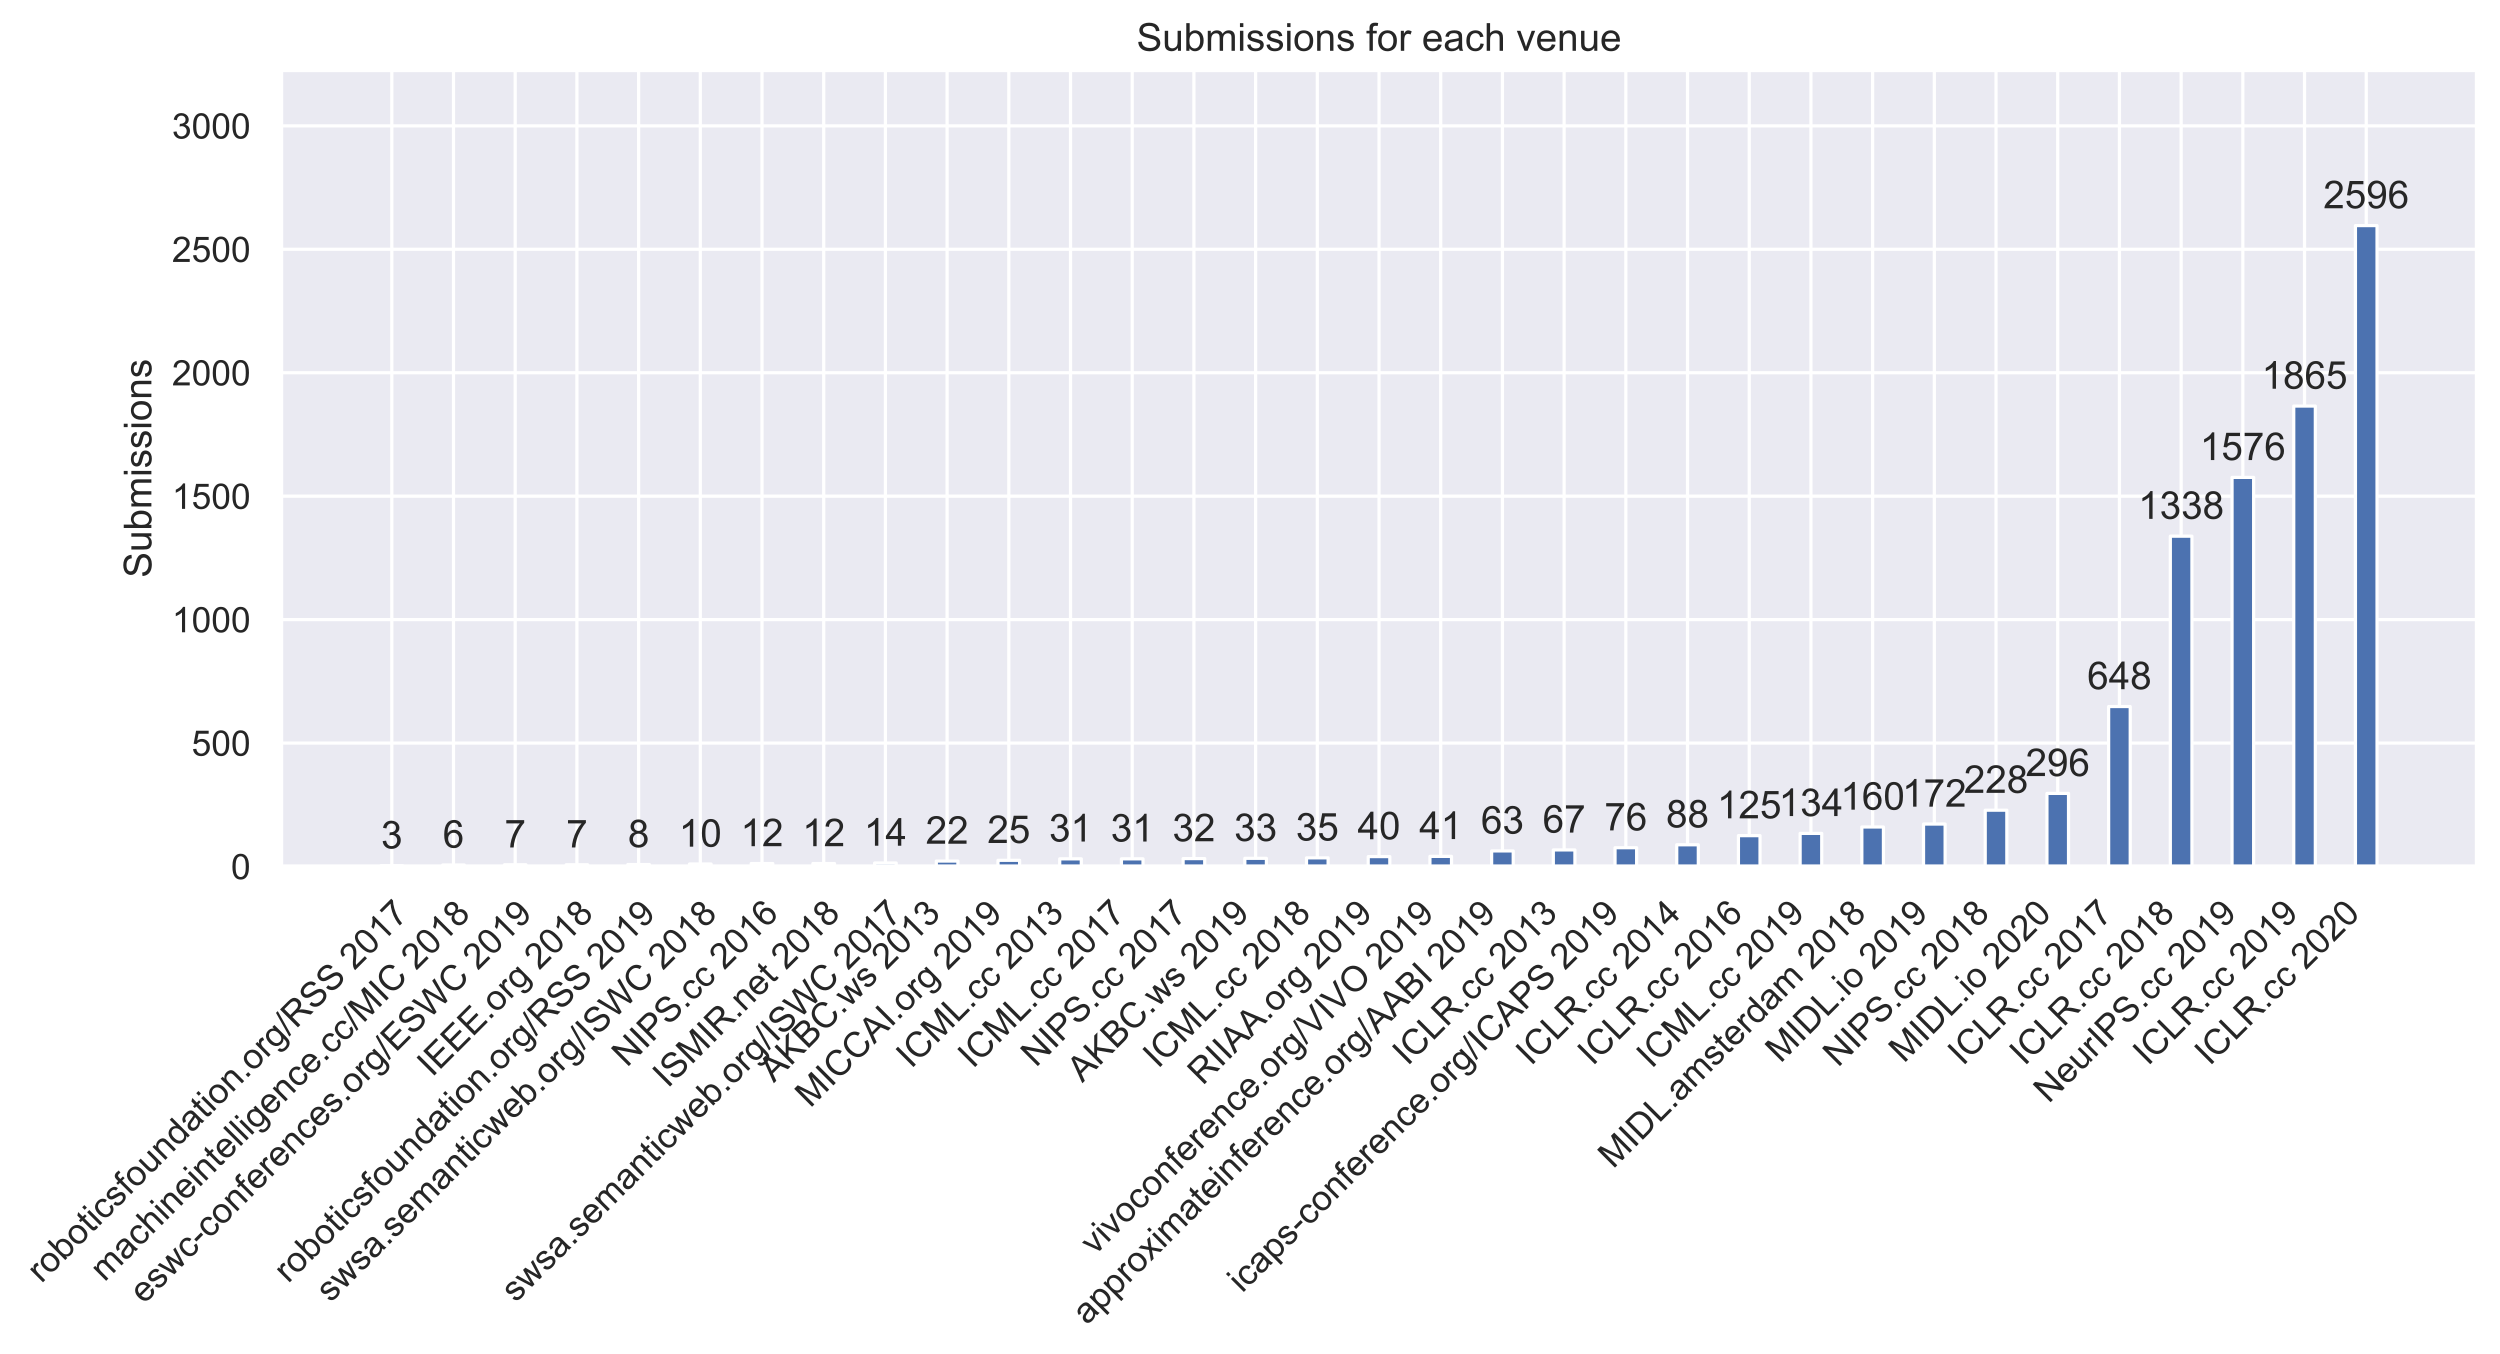 <?xml version="1.0" encoding="utf-8" standalone="no"?>
<!DOCTYPE svg PUBLIC "-//W3C//DTD SVG 1.1//EN"
  "http://www.w3.org/Graphics/SVG/1.1/DTD/svg11.dtd">
<!-- Created with matplotlib (https://matplotlib.org/) -->
<svg height="420.867pt" version="1.1" viewBox="0 0 777.051 420.867" width="777.051pt" xmlns="http://www.w3.org/2000/svg" xmlns:xlink="http://www.w3.org/1999/xlink">
 <defs>
  <style type="text/css">
*{stroke-linecap:butt;stroke-linejoin:round;}
  </style>
 </defs>
 <g id="figure_1">
  <g id="patch_1">
   <path d="M 0 420.867 
L 777.051 420.867 
L 777.051 0 
L 0 0 
z
" style="fill:#ffffff;"/>
  </g>
  <g id="axes_1">
   <g id="patch_2">
    <path d="M 87.403 269.323 
L 769.851 269.323 
L 769.851 21.789 
L 87.403 21.789 
z
" style="fill:#eaeaf2;"/>
   </g>
   <g id="matplotlib.axis_1">
    <g id="xtick_1">
     <g id="line2d_1">
      <path clip-path="url(#p975d3809b6)" d="M 121.78 269.323 
L 121.78 21.789 
" style="fill:none;stroke:#ffffff;stroke-linecap:round;"/>
     </g>
     <g id="text_1">
      <!-- roboticsfoundation.org/RSS 2017 -->
      <defs>
       <path d="M 6.5 0 
L 6.5 51.859 
L 14.406 51.859 
L 14.406 44 
Q 17.438 49.516 20 51.266 
Q 22.562 53.031 25.641 53.031 
Q 30.078 53.031 34.672 50.203 
L 31.641 42.047 
Q 28.422 43.953 25.203 43.953 
Q 22.312 43.953 20.016 42.219 
Q 17.719 40.484 16.75 37.406 
Q 15.281 32.719 15.281 27.156 
L 15.281 0 
z
" id="ArialMT-114"/>
       <path d="M 3.328 25.922 
Q 3.328 40.328 11.328 47.266 
Q 18.016 53.031 27.641 53.031 
Q 38.328 53.031 45.109 46.016 
Q 51.906 39.016 51.906 26.656 
Q 51.906 16.656 48.906 10.906 
Q 45.906 5.172 40.156 2 
Q 34.422 -1.172 27.641 -1.172 
Q 16.75 -1.172 10.031 5.812 
Q 3.328 12.797 3.328 25.922 
z
M 12.359 25.922 
Q 12.359 15.969 16.703 11.016 
Q 21.047 6.062 27.641 6.062 
Q 34.188 6.062 38.531 11.031 
Q 42.875 16.016 42.875 26.219 
Q 42.875 35.844 38.5 40.797 
Q 34.125 45.75 27.641 45.75 
Q 21.047 45.75 16.703 40.812 
Q 12.359 35.891 12.359 25.922 
z
" id="ArialMT-111"/>
       <path d="M 14.703 0 
L 6.547 0 
L 6.547 71.578 
L 15.328 71.578 
L 15.328 46.047 
Q 20.906 53.031 29.547 53.031 
Q 34.328 53.031 38.594 51.094 
Q 42.875 49.172 45.625 45.672 
Q 48.391 42.188 49.953 37.25 
Q 51.516 32.328 51.516 26.703 
Q 51.516 13.375 44.922 6.094 
Q 38.328 -1.172 29.109 -1.172 
Q 19.922 -1.172 14.703 6.5 
z
M 14.594 26.312 
Q 14.594 17 17.141 12.844 
Q 21.297 6.062 28.375 6.062 
Q 34.125 6.062 38.328 11.062 
Q 42.531 16.062 42.531 25.984 
Q 42.531 36.141 38.5 40.969 
Q 34.469 45.797 28.766 45.797 
Q 23 45.797 18.797 40.797 
Q 14.594 35.797 14.594 26.312 
z
" id="ArialMT-98"/>
       <path d="M 25.781 7.859 
L 27.047 0.094 
Q 23.344 -0.688 20.406 -0.688 
Q 15.625 -0.688 12.984 0.828 
Q 10.359 2.344 9.281 4.812 
Q 8.203 7.281 8.203 15.188 
L 8.203 45.016 
L 1.766 45.016 
L 1.766 51.859 
L 8.203 51.859 
L 8.203 64.703 
L 16.938 69.969 
L 16.938 51.859 
L 25.781 51.859 
L 25.781 45.016 
L 16.938 45.016 
L 16.938 14.703 
Q 16.938 10.938 17.406 9.859 
Q 17.875 8.797 18.922 8.156 
Q 19.969 7.516 21.922 7.516 
Q 23.391 7.516 25.781 7.859 
z
" id="ArialMT-116"/>
       <path d="M 6.641 61.469 
L 6.641 71.578 
L 15.438 71.578 
L 15.438 61.469 
z
M 6.641 0 
L 6.641 51.859 
L 15.438 51.859 
L 15.438 0 
z
" id="ArialMT-105"/>
       <path d="M 40.438 19 
L 49.078 17.875 
Q 47.656 8.938 41.812 3.875 
Q 35.984 -1.172 27.484 -1.172 
Q 16.844 -1.172 10.375 5.781 
Q 3.906 12.75 3.906 25.734 
Q 3.906 34.125 6.688 40.422 
Q 9.469 46.734 15.156 49.875 
Q 20.844 53.031 27.547 53.031 
Q 35.984 53.031 41.359 48.75 
Q 46.734 44.484 48.25 36.625 
L 39.703 35.297 
Q 38.484 40.531 35.375 43.156 
Q 32.281 45.797 27.875 45.797 
Q 21.234 45.797 17.078 41.031 
Q 12.938 36.281 12.938 25.984 
Q 12.938 15.531 16.938 10.797 
Q 20.953 6.062 27.391 6.062 
Q 32.562 6.062 36.031 9.234 
Q 39.5 12.406 40.438 19 
z
" id="ArialMT-99"/>
       <path d="M 3.078 15.484 
L 11.766 16.844 
Q 12.5 11.625 15.844 8.844 
Q 19.188 6.062 25.203 6.062 
Q 31.25 6.062 34.172 8.516 
Q 37.109 10.984 37.109 14.312 
Q 37.109 17.281 34.516 19 
Q 32.719 20.172 25.531 21.969 
Q 15.875 24.422 12.141 26.203 
Q 8.406 27.984 6.469 31.125 
Q 4.547 34.281 4.547 38.094 
Q 4.547 41.547 6.125 44.5 
Q 7.719 47.469 10.453 49.422 
Q 12.5 50.922 16.031 51.969 
Q 19.578 53.031 23.641 53.031 
Q 29.734 53.031 34.344 51.266 
Q 38.969 49.516 41.156 46.5 
Q 43.359 43.5 44.188 38.484 
L 35.594 37.312 
Q 35.016 41.312 32.203 43.547 
Q 29.391 45.797 24.266 45.797 
Q 18.219 45.797 15.625 43.797 
Q 13.031 41.797 13.031 39.109 
Q 13.031 37.406 14.109 36.031 
Q 15.188 34.625 17.484 33.688 
Q 18.797 33.203 25.25 31.453 
Q 34.578 28.953 38.25 27.359 
Q 41.938 25.781 44.031 22.75 
Q 46.141 19.734 46.141 15.234 
Q 46.141 10.844 43.578 6.953 
Q 41.016 3.078 36.172 0.953 
Q 31.344 -1.172 25.25 -1.172 
Q 15.141 -1.172 9.844 3.031 
Q 4.547 7.234 3.078 15.484 
z
" id="ArialMT-115"/>
       <path d="M 8.688 0 
L 8.688 45.016 
L 0.922 45.016 
L 0.922 51.859 
L 8.688 51.859 
L 8.688 57.375 
Q 8.688 62.594 9.625 65.141 
Q 10.891 68.562 14.078 70.672 
Q 17.281 72.797 23.047 72.797 
Q 26.766 72.797 31.25 71.922 
L 29.938 64.266 
Q 27.203 64.75 24.75 64.75 
Q 20.75 64.75 19.094 63.031 
Q 17.438 61.328 17.438 56.641 
L 17.438 51.859 
L 27.547 51.859 
L 27.547 45.016 
L 17.438 45.016 
L 17.438 0 
z
" id="ArialMT-102"/>
       <path d="M 40.578 0 
L 40.578 7.625 
Q 34.516 -1.172 24.125 -1.172 
Q 19.531 -1.172 15.547 0.578 
Q 11.578 2.344 9.641 5 
Q 7.719 7.672 6.938 11.531 
Q 6.391 14.109 6.391 19.734 
L 6.391 51.859 
L 15.188 51.859 
L 15.188 23.094 
Q 15.188 16.219 15.719 13.812 
Q 16.547 10.359 19.234 8.375 
Q 21.922 6.391 25.875 6.391 
Q 29.828 6.391 33.297 8.422 
Q 36.766 10.453 38.203 13.938 
Q 39.656 17.438 39.656 24.078 
L 39.656 51.859 
L 48.438 51.859 
L 48.438 0 
z
" id="ArialMT-117"/>
       <path d="M 6.594 0 
L 6.594 51.859 
L 14.5 51.859 
L 14.5 44.484 
Q 20.219 53.031 31 53.031 
Q 35.688 53.031 39.625 51.344 
Q 43.562 49.656 45.516 46.922 
Q 47.469 44.188 48.25 40.438 
Q 48.734 37.984 48.734 31.891 
L 48.734 0 
L 39.938 0 
L 39.938 31.547 
Q 39.938 36.922 38.906 39.578 
Q 37.891 42.234 35.281 43.812 
Q 32.672 45.406 29.156 45.406 
Q 23.531 45.406 19.453 41.844 
Q 15.375 38.281 15.375 28.328 
L 15.375 0 
z
" id="ArialMT-110"/>
       <path d="M 40.234 0 
L 40.234 6.547 
Q 35.297 -1.172 25.734 -1.172 
Q 19.531 -1.172 14.328 2.25 
Q 9.125 5.672 6.266 11.797 
Q 3.422 17.922 3.422 25.875 
Q 3.422 33.641 6 39.969 
Q 8.594 46.297 13.766 49.656 
Q 18.953 53.031 25.344 53.031 
Q 30.031 53.031 33.688 51.047 
Q 37.359 49.078 39.656 45.906 
L 39.656 71.578 
L 48.391 71.578 
L 48.391 0 
z
M 12.453 25.875 
Q 12.453 15.922 16.641 10.984 
Q 20.844 6.062 26.562 6.062 
Q 32.328 6.062 36.344 10.766 
Q 40.375 15.484 40.375 25.141 
Q 40.375 35.797 36.266 40.766 
Q 32.172 45.75 26.172 45.75 
Q 20.312 45.75 16.375 40.969 
Q 12.453 36.188 12.453 25.875 
z
" id="ArialMT-100"/>
       <path d="M 40.438 6.391 
Q 35.547 2.25 31.031 0.531 
Q 26.516 -1.172 21.344 -1.172 
Q 12.797 -1.172 8.203 3 
Q 3.609 7.172 3.609 13.672 
Q 3.609 17.484 5.344 20.625 
Q 7.078 23.781 9.891 25.688 
Q 12.703 27.594 16.219 28.562 
Q 18.797 29.25 24.031 29.891 
Q 34.672 31.156 39.703 32.906 
Q 39.75 34.719 39.75 35.203 
Q 39.75 40.578 37.25 42.781 
Q 33.891 45.75 27.25 45.75 
Q 21.047 45.75 18.094 43.578 
Q 15.141 41.406 13.719 35.891 
L 5.125 37.062 
Q 6.297 42.578 8.984 45.969 
Q 11.672 49.359 16.75 51.188 
Q 21.828 53.031 28.516 53.031 
Q 35.156 53.031 39.297 51.469 
Q 43.453 49.906 45.406 47.531 
Q 47.359 45.172 48.141 41.547 
Q 48.578 39.312 48.578 33.453 
L 48.578 21.734 
Q 48.578 9.469 49.141 6.219 
Q 49.703 2.984 51.375 0 
L 42.188 0 
Q 40.828 2.734 40.438 6.391 
z
M 39.703 26.031 
Q 34.906 24.078 25.344 22.703 
Q 19.922 21.922 17.672 20.938 
Q 15.438 19.969 14.203 18.094 
Q 12.984 16.219 12.984 13.922 
Q 12.984 10.406 15.641 8.062 
Q 18.312 5.719 23.438 5.719 
Q 28.516 5.719 32.469 7.938 
Q 36.422 10.156 38.281 14.016 
Q 39.703 17 39.703 22.797 
z
" id="ArialMT-97"/>
       <path d="M 9.078 0 
L 9.078 10.016 
L 19.094 10.016 
L 19.094 0 
z
" id="ArialMT-46"/>
       <path d="M 4.984 -4.297 
L 13.531 -5.562 
Q 14.062 -9.516 16.5 -11.328 
Q 19.781 -13.766 25.438 -13.766 
Q 31.547 -13.766 34.859 -11.328 
Q 38.188 -8.891 39.359 -4.5 
Q 40.047 -1.812 39.984 6.781 
Q 34.234 0 25.641 0 
Q 14.938 0 9.078 7.719 
Q 3.219 15.438 3.219 26.219 
Q 3.219 33.641 5.906 39.906 
Q 8.594 46.188 13.688 49.609 
Q 18.797 53.031 25.688 53.031 
Q 34.859 53.031 40.828 45.609 
L 40.828 51.859 
L 48.922 51.859 
L 48.922 7.031 
Q 48.922 -5.078 46.453 -10.125 
Q 44 -15.188 38.641 -18.109 
Q 33.297 -21.047 25.484 -21.047 
Q 16.219 -21.047 10.5 -16.875 
Q 4.781 -12.703 4.984 -4.297 
z
M 12.25 26.859 
Q 12.25 16.656 16.297 11.969 
Q 20.359 7.281 26.469 7.281 
Q 32.516 7.281 36.609 11.938 
Q 40.719 16.609 40.719 26.562 
Q 40.719 36.078 36.5 40.906 
Q 32.281 45.75 26.312 45.75 
Q 20.453 45.75 16.344 40.984 
Q 12.25 36.234 12.25 26.859 
z
" id="ArialMT-103"/>
       <path d="M 0 -1.219 
L 20.75 72.797 
L 27.781 72.797 
L 7.078 -1.219 
z
" id="ArialMT-47"/>
       <path d="M 7.859 0 
L 7.859 71.578 
L 39.594 71.578 
Q 49.172 71.578 54.141 69.641 
Q 59.125 67.719 62.109 62.828 
Q 65.094 57.953 65.094 52.047 
Q 65.094 44.438 60.156 39.203 
Q 55.219 33.984 44.922 32.562 
Q 48.688 30.766 50.641 29 
Q 54.781 25.203 58.5 19.484 
L 70.953 0 
L 59.031 0 
L 49.562 14.891 
Q 45.406 21.344 42.719 24.75 
Q 40.047 28.172 37.922 29.531 
Q 35.797 30.906 33.594 31.453 
Q 31.984 31.781 28.328 31.781 
L 17.328 31.781 
L 17.328 0 
z
M 17.328 39.984 
L 37.703 39.984 
Q 44.188 39.984 47.844 41.328 
Q 51.516 42.672 53.422 45.625 
Q 55.328 48.578 55.328 52.047 
Q 55.328 57.125 51.641 60.391 
Q 47.953 63.672 39.984 63.672 
L 17.328 63.672 
z
" id="ArialMT-82"/>
       <path d="M 4.5 23 
L 13.422 23.781 
Q 14.062 18.406 16.375 14.969 
Q 18.703 11.531 23.578 9.406 
Q 28.469 7.281 34.578 7.281 
Q 39.984 7.281 44.141 8.891 
Q 48.297 10.5 50.312 13.297 
Q 52.344 16.109 52.344 19.438 
Q 52.344 22.797 50.391 25.312 
Q 48.438 27.828 43.953 29.547 
Q 41.062 30.672 31.203 33.031 
Q 21.344 35.406 17.391 37.5 
Q 12.25 40.188 9.734 44.156 
Q 7.234 48.141 7.234 53.078 
Q 7.234 58.5 10.297 63.203 
Q 13.375 67.922 19.281 70.359 
Q 25.203 72.797 32.422 72.797 
Q 40.375 72.797 46.453 70.234 
Q 52.547 67.672 55.812 62.688 
Q 59.078 57.719 59.328 51.422 
L 50.25 50.734 
Q 49.516 57.516 45.281 60.984 
Q 41.062 64.453 32.812 64.453 
Q 24.219 64.453 20.281 61.297 
Q 16.359 58.156 16.359 53.719 
Q 16.359 49.859 19.141 47.359 
Q 21.875 44.875 33.422 42.266 
Q 44.969 39.656 49.266 37.703 
Q 55.516 34.812 58.484 30.391 
Q 61.469 25.984 61.469 20.219 
Q 61.469 14.5 58.203 9.438 
Q 54.938 4.391 48.797 1.578 
Q 42.672 -1.219 35.016 -1.219 
Q 25.297 -1.219 18.719 1.609 
Q 12.156 4.438 8.422 10.125 
Q 4.688 15.828 4.5 23 
z
" id="ArialMT-83"/>
       <path id="ArialMT-32"/>
       <path d="M 50.344 8.453 
L 50.344 0 
L 3.031 0 
Q 2.938 3.172 4.047 6.109 
Q 5.859 10.938 9.828 15.625 
Q 13.812 20.312 21.344 26.469 
Q 33.016 36.031 37.109 41.625 
Q 41.219 47.219 41.219 52.203 
Q 41.219 57.422 37.469 61 
Q 33.734 64.594 27.734 64.594 
Q 21.391 64.594 17.578 60.781 
Q 13.766 56.984 13.719 50.25 
L 4.688 51.172 
Q 5.609 61.281 11.656 66.578 
Q 17.719 71.875 27.938 71.875 
Q 38.234 71.875 44.234 66.156 
Q 50.25 60.453 50.25 52 
Q 50.25 47.703 48.484 43.547 
Q 46.734 39.406 42.656 34.812 
Q 38.578 30.219 29.109 22.219 
Q 21.188 15.578 18.938 13.203 
Q 16.703 10.844 15.234 8.453 
z
" id="ArialMT-50"/>
       <path d="M 4.156 35.297 
Q 4.156 48 6.766 55.734 
Q 9.375 63.484 14.516 67.672 
Q 19.672 71.875 27.484 71.875 
Q 33.25 71.875 37.594 69.547 
Q 41.938 67.234 44.766 62.859 
Q 47.609 58.5 49.219 52.219 
Q 50.828 45.953 50.828 35.297 
Q 50.828 22.703 48.234 14.969 
Q 45.656 7.234 40.5 3 
Q 35.359 -1.219 27.484 -1.219 
Q 17.141 -1.219 11.234 6.203 
Q 4.156 15.141 4.156 35.297 
z
M 13.188 35.297 
Q 13.188 17.672 17.312 11.828 
Q 21.438 6 27.484 6 
Q 33.547 6 37.672 11.859 
Q 41.797 17.719 41.797 35.297 
Q 41.797 52.984 37.672 58.781 
Q 33.547 64.594 27.391 64.594 
Q 21.344 64.594 17.719 59.469 
Q 13.188 52.938 13.188 35.297 
z
" id="ArialMT-48"/>
       <path d="M 37.25 0 
L 28.469 0 
L 28.469 56 
Q 25.297 52.984 20.141 49.953 
Q 14.984 46.922 10.891 45.406 
L 10.891 53.906 
Q 18.266 57.375 23.781 62.297 
Q 29.297 67.234 31.594 71.875 
L 37.25 71.875 
z
" id="ArialMT-49"/>
       <path d="M 4.734 62.203 
L 4.734 70.656 
L 51.078 70.656 
L 51.078 63.812 
Q 44.234 56.547 37.516 44.484 
Q 30.812 32.422 27.156 19.672 
Q 24.516 10.688 23.781 0 
L 14.75 0 
Q 14.891 8.453 18.062 20.406 
Q 21.234 32.375 27.172 43.484 
Q 33.109 54.594 39.797 62.203 
z
" id="ArialMT-55"/>
      </defs>
      <g style="fill:#262626;" transform="translate(12.862 399.065)rotate(-45)scale(0.11 -0.11)">
       <use xlink:href="#ArialMT-114"/>
       <use x="33.301" xlink:href="#ArialMT-111"/>
       <use x="88.916" xlink:href="#ArialMT-98"/>
       <use x="144.531" xlink:href="#ArialMT-111"/>
       <use x="200.146" xlink:href="#ArialMT-116"/>
       <use x="227.93" xlink:href="#ArialMT-105"/>
       <use x="250.146" xlink:href="#ArialMT-99"/>
       <use x="300.146" xlink:href="#ArialMT-115"/>
       <use x="350.146" xlink:href="#ArialMT-102"/>
       <use x="377.93" xlink:href="#ArialMT-111"/>
       <use x="433.545" xlink:href="#ArialMT-117"/>
       <use x="489.16" xlink:href="#ArialMT-110"/>
       <use x="544.775" xlink:href="#ArialMT-100"/>
       <use x="600.391" xlink:href="#ArialMT-97"/>
       <use x="656.006" xlink:href="#ArialMT-116"/>
       <use x="683.789" xlink:href="#ArialMT-105"/>
       <use x="706.006" xlink:href="#ArialMT-111"/>
       <use x="761.621" xlink:href="#ArialMT-110"/>
       <use x="817.236" xlink:href="#ArialMT-46"/>
       <use x="845.02" xlink:href="#ArialMT-111"/>
       <use x="900.635" xlink:href="#ArialMT-114"/>
       <use x="933.936" xlink:href="#ArialMT-103"/>
       <use x="989.551" xlink:href="#ArialMT-47"/>
       <use x="1017.334" xlink:href="#ArialMT-82"/>
       <use x="1089.551" xlink:href="#ArialMT-83"/>
       <use x="1156.25" xlink:href="#ArialMT-83"/>
       <use x="1222.949" xlink:href="#ArialMT-32"/>
       <use x="1250.732" xlink:href="#ArialMT-50"/>
       <use x="1306.348" xlink:href="#ArialMT-48"/>
       <use x="1361.963" xlink:href="#ArialMT-49"/>
       <use x="1417.578" xlink:href="#ArialMT-55"/>
      </g>
     </g>
    </g>
    <g id="xtick_2">
     <g id="line2d_2">
      <path clip-path="url(#p975d3809b6)" d="M 140.958 269.323 
L 140.958 21.789 
" style="fill:none;stroke:#ffffff;stroke-linecap:round;"/>
     </g>
     <g id="text_2">
      <!-- machineintelligence.cc/MIC 2018 -->
      <defs>
       <path d="M 6.594 0 
L 6.594 51.859 
L 14.453 51.859 
L 14.453 44.578 
Q 16.891 48.391 20.938 50.703 
Q 25 53.031 30.172 53.031 
Q 35.938 53.031 39.625 50.641 
Q 43.312 48.25 44.828 43.953 
Q 50.984 53.031 60.844 53.031 
Q 68.562 53.031 72.703 48.75 
Q 76.859 44.484 76.859 35.594 
L 76.859 0 
L 68.109 0 
L 68.109 32.672 
Q 68.109 37.938 67.25 40.25 
Q 66.406 42.578 64.156 43.984 
Q 61.922 45.406 58.891 45.406 
Q 53.422 45.406 49.797 41.766 
Q 46.188 38.141 46.188 30.125 
L 46.188 0 
L 37.406 0 
L 37.406 33.688 
Q 37.406 39.547 35.25 42.469 
Q 33.109 45.406 28.219 45.406 
Q 24.516 45.406 21.359 43.453 
Q 18.219 41.5 16.797 37.734 
Q 15.375 33.984 15.375 26.906 
L 15.375 0 
z
" id="ArialMT-109"/>
       <path d="M 6.594 0 
L 6.594 71.578 
L 15.375 71.578 
L 15.375 45.906 
Q 21.531 53.031 30.906 53.031 
Q 36.672 53.031 40.922 50.75 
Q 45.172 48.484 47 44.484 
Q 48.828 40.484 48.828 32.859 
L 48.828 0 
L 40.047 0 
L 40.047 32.859 
Q 40.047 39.453 37.188 42.453 
Q 34.328 45.453 29.109 45.453 
Q 25.203 45.453 21.75 43.422 
Q 18.312 41.406 16.844 37.938 
Q 15.375 34.469 15.375 28.375 
L 15.375 0 
z
" id="ArialMT-104"/>
       <path d="M 42.094 16.703 
L 51.172 15.578 
Q 49.031 7.625 43.219 3.219 
Q 37.406 -1.172 28.375 -1.172 
Q 17 -1.172 10.328 5.828 
Q 3.656 12.844 3.656 25.484 
Q 3.656 38.578 10.391 45.797 
Q 17.141 53.031 27.875 53.031 
Q 38.281 53.031 44.875 45.953 
Q 51.469 38.875 51.469 26.031 
Q 51.469 25.25 51.422 23.688 
L 12.75 23.688 
Q 13.234 15.141 17.578 10.594 
Q 21.922 6.062 28.422 6.062 
Q 33.25 6.062 36.672 8.594 
Q 40.094 11.141 42.094 16.703 
z
M 13.234 30.906 
L 42.188 30.906 
Q 41.609 37.453 38.875 40.719 
Q 34.672 45.797 27.984 45.797 
Q 21.922 45.797 17.797 41.75 
Q 13.672 37.703 13.234 30.906 
z
" id="ArialMT-101"/>
       <path d="M 6.391 0 
L 6.391 71.578 
L 15.188 71.578 
L 15.188 0 
z
" id="ArialMT-108"/>
       <path d="M 7.422 0 
L 7.422 71.578 
L 21.688 71.578 
L 38.625 20.906 
Q 40.969 13.812 42.047 10.297 
Q 43.266 14.203 45.844 21.781 
L 62.984 71.578 
L 75.734 71.578 
L 75.734 0 
L 66.609 0 
L 66.609 59.906 
L 45.797 0 
L 37.25 0 
L 16.547 60.938 
L 16.547 0 
z
" id="ArialMT-77"/>
       <path d="M 9.328 0 
L 9.328 71.578 
L 18.797 71.578 
L 18.797 0 
z
" id="ArialMT-73"/>
       <path d="M 58.797 25.094 
L 68.266 22.703 
Q 65.281 11.031 57.547 4.906 
Q 49.812 -1.219 38.625 -1.219 
Q 27.047 -1.219 19.797 3.484 
Q 12.547 8.203 8.766 17.141 
Q 4.984 26.078 4.984 36.328 
Q 4.984 47.516 9.25 55.828 
Q 13.531 64.156 21.406 68.469 
Q 29.297 72.797 38.766 72.797 
Q 49.516 72.797 56.828 67.328 
Q 64.156 61.859 67.047 51.953 
L 57.719 49.75 
Q 55.219 57.562 50.484 61.125 
Q 45.75 64.703 38.578 64.703 
Q 30.328 64.703 24.781 60.734 
Q 19.234 56.781 16.984 50.109 
Q 14.75 43.453 14.75 36.375 
Q 14.75 27.25 17.406 20.438 
Q 20.062 13.625 25.672 10.25 
Q 31.297 6.891 37.844 6.891 
Q 45.797 6.891 51.312 11.469 
Q 56.844 16.062 58.797 25.094 
z
" id="ArialMT-67"/>
       <path d="M 17.672 38.812 
Q 12.203 40.828 9.562 44.531 
Q 6.938 48.25 6.938 53.422 
Q 6.938 61.234 12.547 66.547 
Q 18.172 71.875 27.484 71.875 
Q 36.859 71.875 42.578 66.422 
Q 48.297 60.984 48.297 53.172 
Q 48.297 48.188 45.672 44.5 
Q 43.062 40.828 37.75 38.812 
Q 44.344 36.672 47.781 31.875 
Q 51.219 27.094 51.219 20.453 
Q 51.219 11.281 44.719 5.031 
Q 38.234 -1.219 27.641 -1.219 
Q 17.047 -1.219 10.547 5.047 
Q 4.047 11.328 4.047 20.703 
Q 4.047 27.688 7.594 32.391 
Q 11.141 37.109 17.672 38.812 
z
M 15.922 53.719 
Q 15.922 48.641 19.188 45.406 
Q 22.469 42.188 27.688 42.188 
Q 32.766 42.188 36.016 45.375 
Q 39.266 48.578 39.266 53.219 
Q 39.266 58.062 35.906 61.359 
Q 32.562 64.656 27.594 64.656 
Q 22.562 64.656 19.234 61.422 
Q 15.922 58.203 15.922 53.719 
z
M 13.094 20.656 
Q 13.094 16.891 14.875 13.375 
Q 16.656 9.859 20.172 7.922 
Q 23.688 6 27.734 6 
Q 34.031 6 38.125 10.047 
Q 42.234 14.109 42.234 20.359 
Q 42.234 26.703 38.016 30.859 
Q 33.797 35.016 27.438 35.016 
Q 21.234 35.016 17.156 30.906 
Q 13.094 26.812 13.094 20.656 
z
" id="ArialMT-56"/>
      </defs>
      <g style="fill:#262626;" transform="translate(32.487 398.617)rotate(-45)scale(0.11 -0.11)">
       <use xlink:href="#ArialMT-109"/>
       <use x="83.301" xlink:href="#ArialMT-97"/>
       <use x="138.916" xlink:href="#ArialMT-99"/>
       <use x="188.916" xlink:href="#ArialMT-104"/>
       <use x="244.531" xlink:href="#ArialMT-105"/>
       <use x="266.748" xlink:href="#ArialMT-110"/>
       <use x="322.363" xlink:href="#ArialMT-101"/>
       <use x="377.979" xlink:href="#ArialMT-105"/>
       <use x="400.195" xlink:href="#ArialMT-110"/>
       <use x="455.811" xlink:href="#ArialMT-116"/>
       <use x="483.594" xlink:href="#ArialMT-101"/>
       <use x="539.209" xlink:href="#ArialMT-108"/>
       <use x="561.426" xlink:href="#ArialMT-108"/>
       <use x="583.643" xlink:href="#ArialMT-105"/>
       <use x="605.859" xlink:href="#ArialMT-103"/>
       <use x="661.475" xlink:href="#ArialMT-101"/>
       <use x="717.09" xlink:href="#ArialMT-110"/>
       <use x="772.705" xlink:href="#ArialMT-99"/>
       <use x="822.705" xlink:href="#ArialMT-101"/>
       <use x="878.32" xlink:href="#ArialMT-46"/>
       <use x="906.104" xlink:href="#ArialMT-99"/>
       <use x="956.104" xlink:href="#ArialMT-99"/>
       <use x="1006.104" xlink:href="#ArialMT-47"/>
       <use x="1033.887" xlink:href="#ArialMT-77"/>
       <use x="1117.188" xlink:href="#ArialMT-73"/>
       <use x="1144.971" xlink:href="#ArialMT-67"/>
       <use x="1217.188" xlink:href="#ArialMT-32"/>
       <use x="1244.971" xlink:href="#ArialMT-50"/>
       <use x="1300.586" xlink:href="#ArialMT-48"/>
       <use x="1356.201" xlink:href="#ArialMT-49"/>
       <use x="1411.816" xlink:href="#ArialMT-56"/>
      </g>
     </g>
    </g>
    <g id="xtick_3">
     <g id="line2d_3">
      <path clip-path="url(#p975d3809b6)" d="M 160.136 269.323 
L 160.136 21.789 
" style="fill:none;stroke:#ffffff;stroke-linecap:round;"/>
     </g>
     <g id="text_3">
      <!-- eswc-conferences.org/ESWC 2019 -->
      <defs>
       <path d="M 16.156 0 
L 0.297 51.859 
L 9.375 51.859 
L 17.625 21.922 
L 20.703 10.797 
Q 20.906 11.625 23.391 21.484 
L 31.641 51.859 
L 40.672 51.859 
L 48.438 21.781 
L 51.031 11.859 
L 54 21.875 
L 62.891 51.859 
L 71.438 51.859 
L 55.219 0 
L 46.094 0 
L 37.844 31.062 
L 35.844 39.891 
L 25.344 0 
z
" id="ArialMT-119"/>
       <path d="M 3.172 21.484 
L 3.172 30.328 
L 30.172 30.328 
L 30.172 21.484 
z
" id="ArialMT-45"/>
       <path d="M 7.906 0 
L 7.906 71.578 
L 59.672 71.578 
L 59.672 63.141 
L 17.391 63.141 
L 17.391 41.219 
L 56.984 41.219 
L 56.984 32.812 
L 17.391 32.812 
L 17.391 8.453 
L 61.328 8.453 
L 61.328 0 
z
" id="ArialMT-69"/>
       <path d="M 20.219 0 
L 1.219 71.578 
L 10.938 71.578 
L 21.828 24.656 
Q 23.578 17.281 24.859 10.016 
Q 27.594 21.484 28.078 23.25 
L 41.703 71.578 
L 53.125 71.578 
L 63.375 35.359 
Q 67.234 21.875 68.953 10.016 
Q 70.312 16.797 72.516 25.594 
L 83.734 71.578 
L 93.266 71.578 
L 73.641 0 
L 64.5 0 
L 49.422 54.547 
Q 47.516 61.375 47.172 62.938 
Q 46.047 58.016 45.062 54.547 
L 29.891 0 
z
" id="ArialMT-87"/>
       <path d="M 5.469 16.547 
L 13.922 17.328 
Q 14.984 11.375 18.016 8.688 
Q 21.047 6 25.781 6 
Q 29.828 6 32.875 7.859 
Q 35.938 9.719 37.891 12.812 
Q 39.844 15.922 41.156 21.188 
Q 42.484 26.469 42.484 31.938 
Q 42.484 32.516 42.438 33.688 
Q 39.797 29.5 35.234 26.875 
Q 30.672 24.266 25.344 24.266 
Q 16.453 24.266 10.297 30.703 
Q 4.156 37.156 4.156 47.703 
Q 4.156 58.594 10.578 65.234 
Q 17 71.875 26.656 71.875 
Q 33.641 71.875 39.422 68.109 
Q 45.219 64.359 48.219 57.391 
Q 51.219 50.438 51.219 37.25 
Q 51.219 23.531 48.234 15.406 
Q 45.266 7.281 39.375 3.031 
Q 33.5 -1.219 25.594 -1.219 
Q 17.188 -1.219 11.859 3.438 
Q 6.547 8.109 5.469 16.547 
z
M 41.453 48.141 
Q 41.453 55.719 37.422 60.156 
Q 33.406 64.594 27.734 64.594 
Q 21.875 64.594 17.531 59.812 
Q 13.188 55.031 13.188 47.406 
Q 13.188 40.578 17.312 36.297 
Q 21.438 32.031 27.484 32.031 
Q 33.594 32.031 37.516 36.297 
Q 41.453 40.578 41.453 48.141 
z
" id="ArialMT-57"/>
      </defs>
      <g style="fill:#262626;" transform="translate(44.756 405.527)rotate(-45)scale(0.11 -0.11)">
       <use xlink:href="#ArialMT-101"/>
       <use x="55.615" xlink:href="#ArialMT-115"/>
       <use x="105.615" xlink:href="#ArialMT-119"/>
       <use x="177.832" xlink:href="#ArialMT-99"/>
       <use x="227.832" xlink:href="#ArialMT-45"/>
       <use x="261.133" xlink:href="#ArialMT-99"/>
       <use x="311.133" xlink:href="#ArialMT-111"/>
       <use x="366.748" xlink:href="#ArialMT-110"/>
       <use x="422.363" xlink:href="#ArialMT-102"/>
       <use x="450.146" xlink:href="#ArialMT-101"/>
       <use x="505.762" xlink:href="#ArialMT-114"/>
       <use x="539.062" xlink:href="#ArialMT-101"/>
       <use x="594.678" xlink:href="#ArialMT-110"/>
       <use x="650.293" xlink:href="#ArialMT-99"/>
       <use x="700.293" xlink:href="#ArialMT-101"/>
       <use x="755.908" xlink:href="#ArialMT-115"/>
       <use x="805.908" xlink:href="#ArialMT-46"/>
       <use x="833.691" xlink:href="#ArialMT-111"/>
       <use x="889.307" xlink:href="#ArialMT-114"/>
       <use x="922.607" xlink:href="#ArialMT-103"/>
       <use x="978.223" xlink:href="#ArialMT-47"/>
       <use x="1006.006" xlink:href="#ArialMT-69"/>
       <use x="1072.705" xlink:href="#ArialMT-83"/>
       <use x="1139.404" xlink:href="#ArialMT-87"/>
       <use x="1233.789" xlink:href="#ArialMT-67"/>
       <use x="1306.006" xlink:href="#ArialMT-32"/>
       <use x="1333.789" xlink:href="#ArialMT-50"/>
       <use x="1389.404" xlink:href="#ArialMT-48"/>
       <use x="1445.02" xlink:href="#ArialMT-49"/>
       <use x="1500.635" xlink:href="#ArialMT-57"/>
      </g>
     </g>
    </g>
    <g id="xtick_4">
     <g id="line2d_4">
      <path clip-path="url(#p975d3809b6)" d="M 179.314 269.323 
L 179.314 21.789 
" style="fill:none;stroke:#ffffff;stroke-linecap:round;"/>
     </g>
     <g id="text_4">
      <!-- IEEE.org 2018 -->
      <g style="fill:#262626;" transform="translate(134.314 335.003)rotate(-45)scale(0.11 -0.11)">
       <use xlink:href="#ArialMT-73"/>
       <use x="27.783" xlink:href="#ArialMT-69"/>
       <use x="94.482" xlink:href="#ArialMT-69"/>
       <use x="161.182" xlink:href="#ArialMT-69"/>
       <use x="227.881" xlink:href="#ArialMT-46"/>
       <use x="255.664" xlink:href="#ArialMT-111"/>
       <use x="311.279" xlink:href="#ArialMT-114"/>
       <use x="344.58" xlink:href="#ArialMT-103"/>
       <use x="400.195" xlink:href="#ArialMT-32"/>
       <use x="427.979" xlink:href="#ArialMT-50"/>
       <use x="483.594" xlink:href="#ArialMT-48"/>
       <use x="539.209" xlink:href="#ArialMT-49"/>
       <use x="594.824" xlink:href="#ArialMT-56"/>
      </g>
     </g>
    </g>
    <g id="xtick_5">
     <g id="line2d_5">
      <path clip-path="url(#p975d3809b6)" d="M 198.492 269.323 
L 198.492 21.789 
" style="fill:none;stroke:#ffffff;stroke-linecap:round;"/>
     </g>
     <g id="text_5">
      <!-- roboticsfoundation.org/RSS 2019 -->
      <g style="fill:#262626;" transform="translate(89.574 399.065)rotate(-45)scale(0.11 -0.11)">
       <use xlink:href="#ArialMT-114"/>
       <use x="33.301" xlink:href="#ArialMT-111"/>
       <use x="88.916" xlink:href="#ArialMT-98"/>
       <use x="144.531" xlink:href="#ArialMT-111"/>
       <use x="200.146" xlink:href="#ArialMT-116"/>
       <use x="227.93" xlink:href="#ArialMT-105"/>
       <use x="250.146" xlink:href="#ArialMT-99"/>
       <use x="300.146" xlink:href="#ArialMT-115"/>
       <use x="350.146" xlink:href="#ArialMT-102"/>
       <use x="377.93" xlink:href="#ArialMT-111"/>
       <use x="433.545" xlink:href="#ArialMT-117"/>
       <use x="489.16" xlink:href="#ArialMT-110"/>
       <use x="544.775" xlink:href="#ArialMT-100"/>
       <use x="600.391" xlink:href="#ArialMT-97"/>
       <use x="656.006" xlink:href="#ArialMT-116"/>
       <use x="683.789" xlink:href="#ArialMT-105"/>
       <use x="706.006" xlink:href="#ArialMT-111"/>
       <use x="761.621" xlink:href="#ArialMT-110"/>
       <use x="817.236" xlink:href="#ArialMT-46"/>
       <use x="845.02" xlink:href="#ArialMT-111"/>
       <use x="900.635" xlink:href="#ArialMT-114"/>
       <use x="933.936" xlink:href="#ArialMT-103"/>
       <use x="989.551" xlink:href="#ArialMT-47"/>
       <use x="1017.334" xlink:href="#ArialMT-82"/>
       <use x="1089.551" xlink:href="#ArialMT-83"/>
       <use x="1156.25" xlink:href="#ArialMT-83"/>
       <use x="1222.949" xlink:href="#ArialMT-32"/>
       <use x="1250.732" xlink:href="#ArialMT-50"/>
       <use x="1306.348" xlink:href="#ArialMT-48"/>
       <use x="1361.963" xlink:href="#ArialMT-49"/>
       <use x="1417.578" xlink:href="#ArialMT-57"/>
      </g>
     </g>
    </g>
    <g id="xtick_6">
     <g id="line2d_6">
      <path clip-path="url(#p975d3809b6)" d="M 217.67 269.323 
L 217.67 21.789 
" style="fill:none;stroke:#ffffff;stroke-linecap:round;"/>
     </g>
     <g id="text_6">
      <!-- swsa.semanticweb.org/ISWC 2018 -->
      <g style="fill:#262626;" transform="translate(102.726 405.09)rotate(-45)scale(0.11 -0.11)">
       <use xlink:href="#ArialMT-115"/>
       <use x="50" xlink:href="#ArialMT-119"/>
       <use x="122.217" xlink:href="#ArialMT-115"/>
       <use x="172.217" xlink:href="#ArialMT-97"/>
       <use x="227.832" xlink:href="#ArialMT-46"/>
       <use x="255.615" xlink:href="#ArialMT-115"/>
       <use x="305.615" xlink:href="#ArialMT-101"/>
       <use x="361.23" xlink:href="#ArialMT-109"/>
       <use x="444.531" xlink:href="#ArialMT-97"/>
       <use x="500.146" xlink:href="#ArialMT-110"/>
       <use x="555.762" xlink:href="#ArialMT-116"/>
       <use x="583.545" xlink:href="#ArialMT-105"/>
       <use x="605.762" xlink:href="#ArialMT-99"/>
       <use x="655.762" xlink:href="#ArialMT-119"/>
       <use x="727.979" xlink:href="#ArialMT-101"/>
       <use x="783.594" xlink:href="#ArialMT-98"/>
       <use x="839.209" xlink:href="#ArialMT-46"/>
       <use x="866.992" xlink:href="#ArialMT-111"/>
       <use x="922.607" xlink:href="#ArialMT-114"/>
       <use x="955.908" xlink:href="#ArialMT-103"/>
       <use x="1011.523" xlink:href="#ArialMT-47"/>
       <use x="1039.307" xlink:href="#ArialMT-73"/>
       <use x="1067.09" xlink:href="#ArialMT-83"/>
       <use x="1133.789" xlink:href="#ArialMT-87"/>
       <use x="1228.174" xlink:href="#ArialMT-67"/>
       <use x="1300.391" xlink:href="#ArialMT-32"/>
       <use x="1328.174" xlink:href="#ArialMT-50"/>
       <use x="1383.789" xlink:href="#ArialMT-48"/>
       <use x="1439.404" xlink:href="#ArialMT-49"/>
       <use x="1495.02" xlink:href="#ArialMT-56"/>
      </g>
     </g>
    </g>
    <g id="xtick_7">
     <g id="line2d_7">
      <path clip-path="url(#p975d3809b6)" d="M 236.847 269.323 
L 236.847 21.789 
" style="fill:none;stroke:#ffffff;stroke-linecap:round;"/>
     </g>
     <g id="text_7">
      <!-- NIPS.cc 2016 -->
      <defs>
       <path d="M 7.625 0 
L 7.625 71.578 
L 17.328 71.578 
L 54.938 15.375 
L 54.938 71.578 
L 64.016 71.578 
L 64.016 0 
L 54.297 0 
L 16.703 56.25 
L 16.703 0 
z
" id="ArialMT-78"/>
       <path d="M 7.719 0 
L 7.719 71.578 
L 34.719 71.578 
Q 41.844 71.578 45.609 70.906 
Q 50.875 70.016 54.438 67.547 
Q 58.016 65.094 60.188 60.641 
Q 62.359 56.203 62.359 50.875 
Q 62.359 41.75 56.547 35.422 
Q 50.734 29.109 35.547 29.109 
L 17.188 29.109 
L 17.188 0 
z
M 17.188 37.547 
L 35.688 37.547 
Q 44.875 37.547 48.734 40.969 
Q 52.594 44.391 52.594 50.594 
Q 52.594 55.078 50.312 58.266 
Q 48.047 61.469 44.344 62.5 
Q 41.938 63.141 35.5 63.141 
L 17.188 63.141 
z
" id="ArialMT-80"/>
       <path d="M 49.75 54.047 
L 41.016 53.375 
Q 39.844 58.547 37.703 60.891 
Q 34.125 64.656 28.906 64.656 
Q 24.703 64.656 21.531 62.312 
Q 17.391 59.281 14.984 53.469 
Q 12.594 47.656 12.5 36.922 
Q 15.672 41.75 20.266 44.094 
Q 24.859 46.438 29.891 46.438 
Q 38.672 46.438 44.844 39.969 
Q 51.031 33.5 51.031 23.25 
Q 51.031 16.5 48.125 10.719 
Q 45.219 4.938 40.141 1.859 
Q 35.062 -1.219 28.609 -1.219 
Q 17.625 -1.219 10.688 6.859 
Q 3.766 14.938 3.766 33.5 
Q 3.766 54.25 11.422 63.672 
Q 18.109 71.875 29.438 71.875 
Q 37.891 71.875 43.281 67.141 
Q 48.688 62.406 49.75 54.047 
z
M 13.875 23.188 
Q 13.875 18.656 15.797 14.5 
Q 17.719 10.359 21.188 8.172 
Q 24.656 6 28.469 6 
Q 34.031 6 38.031 10.484 
Q 42.047 14.984 42.047 22.703 
Q 42.047 30.125 38.078 34.391 
Q 34.125 38.672 28.125 38.672 
Q 22.172 38.672 18.016 34.391 
Q 13.875 30.125 13.875 23.188 
z
" id="ArialMT-54"/>
      </defs>
      <g style="fill:#262626;" transform="translate(194.859 331.946)rotate(-45)scale(0.11 -0.11)">
       <use xlink:href="#ArialMT-78"/>
       <use x="72.217" xlink:href="#ArialMT-73"/>
       <use x="100" xlink:href="#ArialMT-80"/>
       <use x="166.699" xlink:href="#ArialMT-83"/>
       <use x="233.398" xlink:href="#ArialMT-46"/>
       <use x="261.182" xlink:href="#ArialMT-99"/>
       <use x="311.182" xlink:href="#ArialMT-99"/>
       <use x="361.182" xlink:href="#ArialMT-32"/>
       <use x="388.965" xlink:href="#ArialMT-50"/>
       <use x="444.58" xlink:href="#ArialMT-48"/>
       <use x="500.195" xlink:href="#ArialMT-49"/>
       <use x="555.811" xlink:href="#ArialMT-54"/>
      </g>
     </g>
    </g>
    <g id="xtick_8">
     <g id="line2d_8">
      <path clip-path="url(#p975d3809b6)" d="M 256.025 269.323 
L 256.025 21.789 
" style="fill:none;stroke:#ffffff;stroke-linecap:round;"/>
     </g>
     <g id="text_8">
      <!-- ISMIR.net 2018 -->
      <g style="fill:#262626;" transform="translate(207.552 338.431)rotate(-45)scale(0.11 -0.11)">
       <use xlink:href="#ArialMT-73"/>
       <use x="27.783" xlink:href="#ArialMT-83"/>
       <use x="94.482" xlink:href="#ArialMT-77"/>
       <use x="177.783" xlink:href="#ArialMT-73"/>
       <use x="205.566" xlink:href="#ArialMT-82"/>
       <use x="277.783" xlink:href="#ArialMT-46"/>
       <use x="305.566" xlink:href="#ArialMT-110"/>
       <use x="361.182" xlink:href="#ArialMT-101"/>
       <use x="416.797" xlink:href="#ArialMT-116"/>
       <use x="444.58" xlink:href="#ArialMT-32"/>
       <use x="472.363" xlink:href="#ArialMT-50"/>
       <use x="527.979" xlink:href="#ArialMT-48"/>
       <use x="583.594" xlink:href="#ArialMT-49"/>
       <use x="639.209" xlink:href="#ArialMT-56"/>
      </g>
     </g>
    </g>
    <g id="xtick_9">
     <g id="line2d_9">
      <path clip-path="url(#p975d3809b6)" d="M 275.203 269.323 
L 275.203 21.789 
" style="fill:none;stroke:#ffffff;stroke-linecap:round;"/>
     </g>
     <g id="text_9">
      <!-- swsa.semanticweb.org/ISWC 2017 -->
      <g style="fill:#262626;" transform="translate(160.26 405.09)rotate(-45)scale(0.11 -0.11)">
       <use xlink:href="#ArialMT-115"/>
       <use x="50" xlink:href="#ArialMT-119"/>
       <use x="122.217" xlink:href="#ArialMT-115"/>
       <use x="172.217" xlink:href="#ArialMT-97"/>
       <use x="227.832" xlink:href="#ArialMT-46"/>
       <use x="255.615" xlink:href="#ArialMT-115"/>
       <use x="305.615" xlink:href="#ArialMT-101"/>
       <use x="361.23" xlink:href="#ArialMT-109"/>
       <use x="444.531" xlink:href="#ArialMT-97"/>
       <use x="500.146" xlink:href="#ArialMT-110"/>
       <use x="555.762" xlink:href="#ArialMT-116"/>
       <use x="583.545" xlink:href="#ArialMT-105"/>
       <use x="605.762" xlink:href="#ArialMT-99"/>
       <use x="655.762" xlink:href="#ArialMT-119"/>
       <use x="727.979" xlink:href="#ArialMT-101"/>
       <use x="783.594" xlink:href="#ArialMT-98"/>
       <use x="839.209" xlink:href="#ArialMT-46"/>
       <use x="866.992" xlink:href="#ArialMT-111"/>
       <use x="922.607" xlink:href="#ArialMT-114"/>
       <use x="955.908" xlink:href="#ArialMT-103"/>
       <use x="1011.523" xlink:href="#ArialMT-47"/>
       <use x="1039.307" xlink:href="#ArialMT-73"/>
       <use x="1067.09" xlink:href="#ArialMT-83"/>
       <use x="1133.789" xlink:href="#ArialMT-87"/>
       <use x="1228.174" xlink:href="#ArialMT-67"/>
       <use x="1300.391" xlink:href="#ArialMT-32"/>
       <use x="1328.174" xlink:href="#ArialMT-50"/>
       <use x="1383.789" xlink:href="#ArialMT-48"/>
       <use x="1439.404" xlink:href="#ArialMT-49"/>
       <use x="1495.02" xlink:href="#ArialMT-55"/>
      </g>
     </g>
    </g>
    <g id="xtick_10">
     <g id="line2d_10">
      <path clip-path="url(#p975d3809b6)" d="M 294.381 269.323 
L 294.381 21.789 
" style="fill:none;stroke:#ffffff;stroke-linecap:round;"/>
     </g>
     <g id="text_10">
      <!-- AKBC.ws 2013 -->
      <defs>
       <path d="M -0.141 0 
L 27.344 71.578 
L 37.547 71.578 
L 66.844 0 
L 56.062 0 
L 47.703 21.688 
L 17.781 21.688 
L 9.906 0 
z
M 20.516 29.391 
L 44.781 29.391 
L 37.312 49.219 
Q 33.891 58.25 32.234 64.062 
Q 30.859 57.172 28.375 50.391 
z
" id="ArialMT-65"/>
       <path d="M 7.328 0 
L 7.328 71.578 
L 16.797 71.578 
L 16.797 36.078 
L 52.344 71.578 
L 65.188 71.578 
L 35.156 42.578 
L 66.5 0 
L 54 0 
L 28.516 36.234 
L 16.797 24.812 
L 16.797 0 
z
" id="ArialMT-75"/>
       <path d="M 7.328 0 
L 7.328 71.578 
L 34.188 71.578 
Q 42.391 71.578 47.344 69.406 
Q 52.297 67.234 55.094 62.719 
Q 57.906 58.203 57.906 53.266 
Q 57.906 48.688 55.422 44.625 
Q 52.938 40.578 47.906 38.094 
Q 54.391 36.188 57.875 31.594 
Q 61.375 27 61.375 20.75 
Q 61.375 15.719 59.25 11.391 
Q 57.125 7.078 54 4.734 
Q 50.875 2.391 46.156 1.188 
Q 41.453 0 34.625 0 
z
M 16.797 41.5 
L 32.281 41.5 
Q 38.578 41.5 41.312 42.328 
Q 44.922 43.406 46.75 45.891 
Q 48.578 48.391 48.578 52.156 
Q 48.578 55.719 46.875 58.422 
Q 45.172 61.141 41.984 62.141 
Q 38.812 63.141 31.109 63.141 
L 16.797 63.141 
z
M 16.797 8.453 
L 34.625 8.453 
Q 39.203 8.453 41.062 8.797 
Q 44.344 9.375 46.531 10.734 
Q 48.734 12.109 50.141 14.719 
Q 51.562 17.328 51.562 20.75 
Q 51.562 24.75 49.516 27.703 
Q 47.469 30.672 43.828 31.859 
Q 40.188 33.062 33.344 33.062 
L 16.797 33.062 
z
" id="ArialMT-66"/>
       <path d="M 4.203 18.891 
L 12.984 20.062 
Q 14.5 12.594 18.141 9.297 
Q 21.781 6 27 6 
Q 33.203 6 37.469 10.297 
Q 41.75 14.594 41.75 20.953 
Q 41.75 27 37.797 30.922 
Q 33.844 34.859 27.734 34.859 
Q 25.25 34.859 21.531 33.891 
L 22.516 41.609 
Q 23.391 41.5 23.922 41.5 
Q 29.547 41.5 34.031 44.422 
Q 38.531 47.359 38.531 53.469 
Q 38.531 58.297 35.25 61.469 
Q 31.984 64.656 26.812 64.656 
Q 21.688 64.656 18.266 61.422 
Q 14.844 58.203 13.875 51.766 
L 5.078 53.328 
Q 6.688 62.156 12.391 67.016 
Q 18.109 71.875 26.609 71.875 
Q 32.469 71.875 37.391 69.359 
Q 42.328 66.844 44.938 62.5 
Q 47.562 58.156 47.562 53.266 
Q 47.562 48.641 45.062 44.828 
Q 42.578 41.016 37.703 38.766 
Q 44.047 37.312 47.562 32.688 
Q 51.078 28.078 51.078 21.141 
Q 51.078 11.766 44.234 5.25 
Q 37.406 -1.266 26.953 -1.266 
Q 17.531 -1.266 11.297 4.344 
Q 5.078 9.969 4.203 18.891 
z
" id="ArialMT-51"/>
      </defs>
      <g style="fill:#262626;" transform="translate(240.524 336.702)rotate(-45)scale(0.11 -0.11)">
       <use xlink:href="#ArialMT-65"/>
       <use x="66.699" xlink:href="#ArialMT-75"/>
       <use x="133.398" xlink:href="#ArialMT-66"/>
       <use x="200.098" xlink:href="#ArialMT-67"/>
       <use x="272.314" xlink:href="#ArialMT-46"/>
       <use x="300.098" xlink:href="#ArialMT-119"/>
       <use x="372.314" xlink:href="#ArialMT-115"/>
       <use x="422.314" xlink:href="#ArialMT-32"/>
       <use x="450.098" xlink:href="#ArialMT-50"/>
       <use x="505.713" xlink:href="#ArialMT-48"/>
       <use x="561.328" xlink:href="#ArialMT-49"/>
       <use x="616.943" xlink:href="#ArialMT-51"/>
      </g>
     </g>
    </g>
    <g id="xtick_11">
     <g id="line2d_11">
      <path clip-path="url(#p975d3809b6)" d="M 313.559 269.323 
L 313.559 21.789 
" style="fill:none;stroke:#ffffff;stroke-linecap:round;"/>
     </g>
     <g id="text_11">
      <!-- MICCAI.org 2019 -->
      <g style="fill:#262626;" transform="translate(251.835 344.572)rotate(-45)scale(0.11 -0.11)">
       <use xlink:href="#ArialMT-77"/>
       <use x="83.301" xlink:href="#ArialMT-73"/>
       <use x="111.084" xlink:href="#ArialMT-67"/>
       <use x="183.301" xlink:href="#ArialMT-67"/>
       <use x="255.518" xlink:href="#ArialMT-65"/>
       <use x="322.217" xlink:href="#ArialMT-73"/>
       <use x="350" xlink:href="#ArialMT-46"/>
       <use x="377.783" xlink:href="#ArialMT-111"/>
       <use x="433.398" xlink:href="#ArialMT-114"/>
       <use x="466.699" xlink:href="#ArialMT-103"/>
       <use x="522.314" xlink:href="#ArialMT-32"/>
       <use x="550.098" xlink:href="#ArialMT-50"/>
       <use x="605.713" xlink:href="#ArialMT-48"/>
       <use x="661.328" xlink:href="#ArialMT-49"/>
       <use x="716.943" xlink:href="#ArialMT-57"/>
      </g>
     </g>
    </g>
    <g id="xtick_12">
     <g id="line2d_12">
      <path clip-path="url(#p975d3809b6)" d="M 332.737 269.323 
L 332.737 21.789 
" style="fill:none;stroke:#ffffff;stroke-linecap:round;"/>
     </g>
     <g id="text_12">
      <!-- ICML.cc 2013 -->
      <defs>
       <path d="M 7.328 0 
L 7.328 71.578 
L 16.797 71.578 
L 16.797 8.453 
L 52.047 8.453 
L 52.047 0 
z
" id="ArialMT-76"/>
      </defs>
      <g style="fill:#262626;" transform="translate(283.207 332.374)rotate(-45)scale(0.11 -0.11)">
       <use xlink:href="#ArialMT-73"/>
       <use x="27.783" xlink:href="#ArialMT-67"/>
       <use x="100" xlink:href="#ArialMT-77"/>
       <use x="183.301" xlink:href="#ArialMT-76"/>
       <use x="238.916" xlink:href="#ArialMT-46"/>
       <use x="266.699" xlink:href="#ArialMT-99"/>
       <use x="316.699" xlink:href="#ArialMT-99"/>
       <use x="366.699" xlink:href="#ArialMT-32"/>
       <use x="394.482" xlink:href="#ArialMT-50"/>
       <use x="450.098" xlink:href="#ArialMT-48"/>
       <use x="505.713" xlink:href="#ArialMT-49"/>
       <use x="561.328" xlink:href="#ArialMT-51"/>
      </g>
     </g>
    </g>
    <g id="xtick_13">
     <g id="line2d_13">
      <path clip-path="url(#p975d3809b6)" d="M 351.915 269.323 
L 351.915 21.789 
" style="fill:none;stroke:#ffffff;stroke-linecap:round;"/>
     </g>
     <g id="text_13">
      <!-- ICML.cc 2017 -->
      <g style="fill:#262626;" transform="translate(302.385 332.374)rotate(-45)scale(0.11 -0.11)">
       <use xlink:href="#ArialMT-73"/>
       <use x="27.783" xlink:href="#ArialMT-67"/>
       <use x="100" xlink:href="#ArialMT-77"/>
       <use x="183.301" xlink:href="#ArialMT-76"/>
       <use x="238.916" xlink:href="#ArialMT-46"/>
       <use x="266.699" xlink:href="#ArialMT-99"/>
       <use x="316.699" xlink:href="#ArialMT-99"/>
       <use x="366.699" xlink:href="#ArialMT-32"/>
       <use x="394.482" xlink:href="#ArialMT-50"/>
       <use x="450.098" xlink:href="#ArialMT-48"/>
       <use x="505.713" xlink:href="#ArialMT-49"/>
       <use x="561.328" xlink:href="#ArialMT-55"/>
      </g>
     </g>
    </g>
    <g id="xtick_14">
     <g id="line2d_14">
      <path clip-path="url(#p975d3809b6)" d="M 371.093 269.323 
L 371.093 21.789 
" style="fill:none;stroke:#ffffff;stroke-linecap:round;"/>
     </g>
     <g id="text_14">
      <!-- NIPS.cc 2017 -->
      <g style="fill:#262626;" transform="translate(321.991 331.946)rotate(-45)scale(0.11 -0.11)">
       <use xlink:href="#ArialMT-78"/>
       <use x="72.217" xlink:href="#ArialMT-73"/>
       <use x="100" xlink:href="#ArialMT-80"/>
       <use x="166.699" xlink:href="#ArialMT-83"/>
       <use x="233.398" xlink:href="#ArialMT-46"/>
       <use x="261.182" xlink:href="#ArialMT-99"/>
       <use x="311.182" xlink:href="#ArialMT-99"/>
       <use x="361.182" xlink:href="#ArialMT-32"/>
       <use x="388.965" xlink:href="#ArialMT-50"/>
       <use x="444.58" xlink:href="#ArialMT-48"/>
       <use x="500.195" xlink:href="#ArialMT-49"/>
       <use x="555.811" xlink:href="#ArialMT-55"/>
      </g>
     </g>
    </g>
    <g id="xtick_15">
     <g id="line2d_15">
      <path clip-path="url(#p975d3809b6)" d="M 390.271 269.323 
L 390.271 21.789 
" style="fill:none;stroke:#ffffff;stroke-linecap:round;"/>
     </g>
     <g id="text_15">
      <!-- AKBC.ws 2019 -->
      <g style="fill:#262626;" transform="translate(336.413 336.702)rotate(-45)scale(0.11 -0.11)">
       <use xlink:href="#ArialMT-65"/>
       <use x="66.699" xlink:href="#ArialMT-75"/>
       <use x="133.398" xlink:href="#ArialMT-66"/>
       <use x="200.098" xlink:href="#ArialMT-67"/>
       <use x="272.314" xlink:href="#ArialMT-46"/>
       <use x="300.098" xlink:href="#ArialMT-119"/>
       <use x="372.314" xlink:href="#ArialMT-115"/>
       <use x="422.314" xlink:href="#ArialMT-32"/>
       <use x="450.098" xlink:href="#ArialMT-50"/>
       <use x="505.713" xlink:href="#ArialMT-48"/>
       <use x="561.328" xlink:href="#ArialMT-49"/>
       <use x="616.943" xlink:href="#ArialMT-57"/>
      </g>
     </g>
    </g>
    <g id="xtick_16">
     <g id="line2d_16">
      <path clip-path="url(#p975d3809b6)" d="M 409.449 269.323 
L 409.449 21.789 
" style="fill:none;stroke:#ffffff;stroke-linecap:round;"/>
     </g>
     <g id="text_16">
      <!-- ICML.cc 2018 -->
      <g style="fill:#262626;" transform="translate(359.919 332.374)rotate(-45)scale(0.11 -0.11)">
       <use xlink:href="#ArialMT-73"/>
       <use x="27.783" xlink:href="#ArialMT-67"/>
       <use x="100" xlink:href="#ArialMT-77"/>
       <use x="183.301" xlink:href="#ArialMT-76"/>
       <use x="238.916" xlink:href="#ArialMT-46"/>
       <use x="266.699" xlink:href="#ArialMT-99"/>
       <use x="316.699" xlink:href="#ArialMT-99"/>
       <use x="366.699" xlink:href="#ArialMT-32"/>
       <use x="394.482" xlink:href="#ArialMT-50"/>
       <use x="450.098" xlink:href="#ArialMT-48"/>
       <use x="505.713" xlink:href="#ArialMT-49"/>
       <use x="561.328" xlink:href="#ArialMT-56"/>
      </g>
     </g>
    </g>
    <g id="xtick_17">
     <g id="line2d_17">
      <path clip-path="url(#p975d3809b6)" d="M 428.627 269.323 
L 428.627 21.789 
" style="fill:none;stroke:#ffffff;stroke-linecap:round;"/>
     </g>
     <g id="text_17">
      <!-- RIIAA.org 2019 -->
      <g style="fill:#262626;" transform="translate(373.81 337.593)rotate(-45)scale(0.11 -0.11)">
       <use xlink:href="#ArialMT-82"/>
       <use x="72.217" xlink:href="#ArialMT-73"/>
       <use x="100" xlink:href="#ArialMT-73"/>
       <use x="127.783" xlink:href="#ArialMT-65"/>
       <use x="194.482" xlink:href="#ArialMT-65"/>
       <use x="261.182" xlink:href="#ArialMT-46"/>
       <use x="288.965" xlink:href="#ArialMT-111"/>
       <use x="344.58" xlink:href="#ArialMT-114"/>
       <use x="377.881" xlink:href="#ArialMT-103"/>
       <use x="433.496" xlink:href="#ArialMT-32"/>
       <use x="461.279" xlink:href="#ArialMT-50"/>
       <use x="516.895" xlink:href="#ArialMT-48"/>
       <use x="572.51" xlink:href="#ArialMT-49"/>
       <use x="628.125" xlink:href="#ArialMT-57"/>
      </g>
     </g>
    </g>
    <g id="xtick_18">
     <g id="line2d_18">
      <path clip-path="url(#p975d3809b6)" d="M 447.805 269.323 
L 447.805 21.789 
" style="fill:none;stroke:#ffffff;stroke-linecap:round;"/>
     </g>
     <g id="text_18">
      <!-- vivoconference.org/VIVO 2019 -->
      <defs>
       <path d="M 21 0 
L 1.266 51.859 
L 10.547 51.859 
L 21.688 20.797 
Q 23.484 15.766 25 10.359 
Q 26.172 14.453 28.266 20.219 
L 39.797 51.859 
L 48.828 51.859 
L 29.203 0 
z
" id="ArialMT-118"/>
       <path d="M 28.172 0 
L 0.438 71.578 
L 10.688 71.578 
L 29.297 19.578 
Q 31.547 13.328 33.062 7.859 
Q 34.719 13.719 36.922 19.578 
L 56.25 71.578 
L 65.922 71.578 
L 37.891 0 
z
" id="ArialMT-86"/>
       <path d="M 4.828 34.859 
Q 4.828 52.688 14.391 62.766 
Q 23.969 72.859 39.109 72.859 
Q 49.031 72.859 56.984 68.109 
Q 64.938 63.375 69.109 54.906 
Q 73.297 46.438 73.297 35.688 
Q 73.297 24.812 68.891 16.219 
Q 64.5 7.625 56.438 3.203 
Q 48.391 -1.219 39.062 -1.219 
Q 28.953 -1.219 20.984 3.656 
Q 13.031 8.547 8.922 16.984 
Q 4.828 25.438 4.828 34.859 
z
M 14.594 34.719 
Q 14.594 21.781 21.547 14.328 
Q 28.516 6.891 39.016 6.891 
Q 49.703 6.891 56.609 14.406 
Q 63.531 21.922 63.531 35.75 
Q 63.531 44.484 60.578 51 
Q 57.625 57.516 51.922 61.109 
Q 46.234 64.703 39.156 64.703 
Q 29.109 64.703 21.844 57.781 
Q 14.594 50.875 14.594 34.719 
z
" id="ArialMT-79"/>
      </defs>
      <g style="fill:#262626;" transform="translate(340.242 390.415)rotate(-45)scale(0.11 -0.11)">
       <use xlink:href="#ArialMT-118"/>
       <use x="50" xlink:href="#ArialMT-105"/>
       <use x="72.217" xlink:href="#ArialMT-118"/>
       <use x="122.217" xlink:href="#ArialMT-111"/>
       <use x="177.832" xlink:href="#ArialMT-99"/>
       <use x="227.832" xlink:href="#ArialMT-111"/>
       <use x="283.447" xlink:href="#ArialMT-110"/>
       <use x="339.062" xlink:href="#ArialMT-102"/>
       <use x="366.846" xlink:href="#ArialMT-101"/>
       <use x="422.461" xlink:href="#ArialMT-114"/>
       <use x="455.762" xlink:href="#ArialMT-101"/>
       <use x="511.377" xlink:href="#ArialMT-110"/>
       <use x="566.992" xlink:href="#ArialMT-99"/>
       <use x="616.992" xlink:href="#ArialMT-101"/>
       <use x="672.607" xlink:href="#ArialMT-46"/>
       <use x="700.391" xlink:href="#ArialMT-111"/>
       <use x="756.006" xlink:href="#ArialMT-114"/>
       <use x="789.307" xlink:href="#ArialMT-103"/>
       <use x="844.922" xlink:href="#ArialMT-47"/>
       <use x="872.705" xlink:href="#ArialMT-86"/>
       <use x="939.404" xlink:href="#ArialMT-73"/>
       <use x="967.188" xlink:href="#ArialMT-86"/>
       <use x="1033.887" xlink:href="#ArialMT-79"/>
       <use x="1111.67" xlink:href="#ArialMT-32"/>
       <use x="1139.453" xlink:href="#ArialMT-50"/>
       <use x="1195.068" xlink:href="#ArialMT-48"/>
       <use x="1250.684" xlink:href="#ArialMT-49"/>
       <use x="1306.299" xlink:href="#ArialMT-57"/>
      </g>
     </g>
    </g>
    <g id="xtick_19">
     <g id="line2d_19">
      <path clip-path="url(#p975d3809b6)" d="M 466.983 269.323 
L 466.983 21.789 
" style="fill:none;stroke:#ffffff;stroke-linecap:round;"/>
     </g>
     <g id="text_19">
      <!-- approximateinference.org/AABI 2019 -->
      <defs>
       <path d="M 6.594 -19.875 
L 6.594 51.859 
L 14.594 51.859 
L 14.594 45.125 
Q 17.438 49.078 21 51.047 
Q 24.562 53.031 29.641 53.031 
Q 36.281 53.031 41.359 49.609 
Q 46.438 46.188 49.016 39.953 
Q 51.609 33.734 51.609 26.312 
Q 51.609 18.359 48.75 11.984 
Q 45.906 5.609 40.453 2.219 
Q 35.016 -1.172 29 -1.172 
Q 24.609 -1.172 21.109 0.688 
Q 17.625 2.547 15.375 5.375 
L 15.375 -19.875 
z
M 14.547 25.641 
Q 14.547 15.625 18.594 10.844 
Q 22.656 6.062 28.422 6.062 
Q 34.281 6.062 38.453 11.016 
Q 42.625 15.969 42.625 26.375 
Q 42.625 36.281 38.547 41.203 
Q 34.469 46.141 28.812 46.141 
Q 23.188 46.141 18.859 40.891 
Q 14.547 35.641 14.547 25.641 
z
" id="ArialMT-112"/>
       <path d="M 0.734 0 
L 19.672 26.953 
L 2.156 51.859 
L 13.141 51.859 
L 21.094 39.703 
Q 23.344 36.234 24.703 33.891 
Q 26.859 37.109 28.656 39.594 
L 37.406 51.859 
L 47.906 51.859 
L 29.984 27.438 
L 49.266 0 
L 38.484 0 
L 27.828 16.109 
L 25 20.453 
L 11.375 0 
z
" id="ArialMT-120"/>
      </defs>
      <g style="fill:#262626;" transform="translate(337.801 412.03)rotate(-45)scale(0.11 -0.11)">
       <use xlink:href="#ArialMT-97"/>
       <use x="55.615" xlink:href="#ArialMT-112"/>
       <use x="111.23" xlink:href="#ArialMT-112"/>
       <use x="166.846" xlink:href="#ArialMT-114"/>
       <use x="200.146" xlink:href="#ArialMT-111"/>
       <use x="255.762" xlink:href="#ArialMT-120"/>
       <use x="305.762" xlink:href="#ArialMT-105"/>
       <use x="327.979" xlink:href="#ArialMT-109"/>
       <use x="411.279" xlink:href="#ArialMT-97"/>
       <use x="466.895" xlink:href="#ArialMT-116"/>
       <use x="494.678" xlink:href="#ArialMT-101"/>
       <use x="550.293" xlink:href="#ArialMT-105"/>
       <use x="572.51" xlink:href="#ArialMT-110"/>
       <use x="628.125" xlink:href="#ArialMT-102"/>
       <use x="655.908" xlink:href="#ArialMT-101"/>
       <use x="711.523" xlink:href="#ArialMT-114"/>
       <use x="744.824" xlink:href="#ArialMT-101"/>
       <use x="800.439" xlink:href="#ArialMT-110"/>
       <use x="856.055" xlink:href="#ArialMT-99"/>
       <use x="906.055" xlink:href="#ArialMT-101"/>
       <use x="961.67" xlink:href="#ArialMT-46"/>
       <use x="989.453" xlink:href="#ArialMT-111"/>
       <use x="1045.068" xlink:href="#ArialMT-114"/>
       <use x="1078.369" xlink:href="#ArialMT-103"/>
       <use x="1133.984" xlink:href="#ArialMT-47"/>
       <use x="1161.768" xlink:href="#ArialMT-65"/>
       <use x="1228.467" xlink:href="#ArialMT-65"/>
       <use x="1295.166" xlink:href="#ArialMT-66"/>
       <use x="1361.865" xlink:href="#ArialMT-73"/>
       <use x="1389.648" xlink:href="#ArialMT-32"/>
       <use x="1417.432" xlink:href="#ArialMT-50"/>
       <use x="1473.047" xlink:href="#ArialMT-48"/>
       <use x="1528.662" xlink:href="#ArialMT-49"/>
       <use x="1584.277" xlink:href="#ArialMT-57"/>
      </g>
     </g>
    </g>
    <g id="xtick_20">
     <g id="line2d_20">
      <path clip-path="url(#p975d3809b6)" d="M 486.161 269.323 
L 486.161 21.789 
" style="fill:none;stroke:#ffffff;stroke-linecap:round;"/>
     </g>
     <g id="text_20">
      <!-- ICLR.cc 2013 -->
      <g style="fill:#262626;" transform="translate(437.493 331.512)rotate(-45)scale(0.11 -0.11)">
       <use xlink:href="#ArialMT-73"/>
       <use x="27.783" xlink:href="#ArialMT-67"/>
       <use x="100" xlink:href="#ArialMT-76"/>
       <use x="155.615" xlink:href="#ArialMT-82"/>
       <use x="227.832" xlink:href="#ArialMT-46"/>
       <use x="255.615" xlink:href="#ArialMT-99"/>
       <use x="305.615" xlink:href="#ArialMT-99"/>
       <use x="355.615" xlink:href="#ArialMT-32"/>
       <use x="383.398" xlink:href="#ArialMT-50"/>
       <use x="439.014" xlink:href="#ArialMT-48"/>
       <use x="494.629" xlink:href="#ArialMT-49"/>
       <use x="550.244" xlink:href="#ArialMT-51"/>
      </g>
     </g>
    </g>
    <g id="xtick_21">
     <g id="line2d_21">
      <path clip-path="url(#p975d3809b6)" d="M 505.339 269.323 
L 505.339 21.789 
" style="fill:none;stroke:#ffffff;stroke-linecap:round;"/>
     </g>
     <g id="text_21">
      <!-- icaps-conference.org/ICAPS 2019 -->
      <g style="fill:#262626;" transform="translate(386.105 402.081)rotate(-45)scale(0.11 -0.11)">
       <use xlink:href="#ArialMT-105"/>
       <use x="22.217" xlink:href="#ArialMT-99"/>
       <use x="72.217" xlink:href="#ArialMT-97"/>
       <use x="127.832" xlink:href="#ArialMT-112"/>
       <use x="183.447" xlink:href="#ArialMT-115"/>
       <use x="233.447" xlink:href="#ArialMT-45"/>
       <use x="266.748" xlink:href="#ArialMT-99"/>
       <use x="316.748" xlink:href="#ArialMT-111"/>
       <use x="372.363" xlink:href="#ArialMT-110"/>
       <use x="427.979" xlink:href="#ArialMT-102"/>
       <use x="455.762" xlink:href="#ArialMT-101"/>
       <use x="511.377" xlink:href="#ArialMT-114"/>
       <use x="544.678" xlink:href="#ArialMT-101"/>
       <use x="600.293" xlink:href="#ArialMT-110"/>
       <use x="655.908" xlink:href="#ArialMT-99"/>
       <use x="705.908" xlink:href="#ArialMT-101"/>
       <use x="761.523" xlink:href="#ArialMT-46"/>
       <use x="789.307" xlink:href="#ArialMT-111"/>
       <use x="844.922" xlink:href="#ArialMT-114"/>
       <use x="878.223" xlink:href="#ArialMT-103"/>
       <use x="933.838" xlink:href="#ArialMT-47"/>
       <use x="961.621" xlink:href="#ArialMT-73"/>
       <use x="989.404" xlink:href="#ArialMT-67"/>
       <use x="1061.621" xlink:href="#ArialMT-65"/>
       <use x="1128.32" xlink:href="#ArialMT-80"/>
       <use x="1195.02" xlink:href="#ArialMT-83"/>
       <use x="1261.719" xlink:href="#ArialMT-32"/>
       <use x="1289.502" xlink:href="#ArialMT-50"/>
       <use x="1345.117" xlink:href="#ArialMT-48"/>
       <use x="1400.732" xlink:href="#ArialMT-49"/>
       <use x="1456.348" xlink:href="#ArialMT-57"/>
      </g>
     </g>
    </g>
    <g id="xtick_22">
     <g id="line2d_22">
      <path clip-path="url(#p975d3809b6)" d="M 524.517 269.323 
L 524.517 21.789 
" style="fill:none;stroke:#ffffff;stroke-linecap:round;"/>
     </g>
     <g id="text_22">
      <!-- ICLR.cc 2014 -->
      <defs>
       <path d="M 32.328 0 
L 32.328 17.141 
L 1.266 17.141 
L 1.266 25.203 
L 33.938 71.578 
L 41.109 71.578 
L 41.109 25.203 
L 50.781 25.203 
L 50.781 17.141 
L 41.109 17.141 
L 41.109 0 
z
M 32.328 25.203 
L 32.328 57.469 
L 9.906 25.203 
z
" id="ArialMT-52"/>
      </defs>
      <g style="fill:#262626;" transform="translate(475.848 331.512)rotate(-45)scale(0.11 -0.11)">
       <use xlink:href="#ArialMT-73"/>
       <use x="27.783" xlink:href="#ArialMT-67"/>
       <use x="100" xlink:href="#ArialMT-76"/>
       <use x="155.615" xlink:href="#ArialMT-82"/>
       <use x="227.832" xlink:href="#ArialMT-46"/>
       <use x="255.615" xlink:href="#ArialMT-99"/>
       <use x="305.615" xlink:href="#ArialMT-99"/>
       <use x="355.615" xlink:href="#ArialMT-32"/>
       <use x="383.398" xlink:href="#ArialMT-50"/>
       <use x="439.014" xlink:href="#ArialMT-48"/>
       <use x="494.629" xlink:href="#ArialMT-49"/>
       <use x="550.244" xlink:href="#ArialMT-52"/>
      </g>
     </g>
    </g>
    <g id="xtick_23">
     <g id="line2d_23">
      <path clip-path="url(#p975d3809b6)" d="M 543.695 269.323 
L 543.695 21.789 
" style="fill:none;stroke:#ffffff;stroke-linecap:round;"/>
     </g>
     <g id="text_23">
      <!-- ICLR.cc 2016 -->
      <g style="fill:#262626;" transform="translate(495.026 331.512)rotate(-45)scale(0.11 -0.11)">
       <use xlink:href="#ArialMT-73"/>
       <use x="27.783" xlink:href="#ArialMT-67"/>
       <use x="100" xlink:href="#ArialMT-76"/>
       <use x="155.615" xlink:href="#ArialMT-82"/>
       <use x="227.832" xlink:href="#ArialMT-46"/>
       <use x="255.615" xlink:href="#ArialMT-99"/>
       <use x="305.615" xlink:href="#ArialMT-99"/>
       <use x="355.615" xlink:href="#ArialMT-32"/>
       <use x="383.398" xlink:href="#ArialMT-50"/>
       <use x="439.014" xlink:href="#ArialMT-48"/>
       <use x="494.629" xlink:href="#ArialMT-49"/>
       <use x="550.244" xlink:href="#ArialMT-54"/>
      </g>
     </g>
    </g>
    <g id="xtick_24">
     <g id="line2d_24">
      <path clip-path="url(#p975d3809b6)" d="M 562.873 269.323 
L 562.873 21.789 
" style="fill:none;stroke:#ffffff;stroke-linecap:round;"/>
     </g>
     <g id="text_24">
      <!-- ICML.cc 2019 -->
      <g style="fill:#262626;" transform="translate(513.343 332.374)rotate(-45)scale(0.11 -0.11)">
       <use xlink:href="#ArialMT-73"/>
       <use x="27.783" xlink:href="#ArialMT-67"/>
       <use x="100" xlink:href="#ArialMT-77"/>
       <use x="183.301" xlink:href="#ArialMT-76"/>
       <use x="238.916" xlink:href="#ArialMT-46"/>
       <use x="266.699" xlink:href="#ArialMT-99"/>
       <use x="316.699" xlink:href="#ArialMT-99"/>
       <use x="366.699" xlink:href="#ArialMT-32"/>
       <use x="394.482" xlink:href="#ArialMT-50"/>
       <use x="450.098" xlink:href="#ArialMT-48"/>
       <use x="505.713" xlink:href="#ArialMT-49"/>
       <use x="561.328" xlink:href="#ArialMT-57"/>
      </g>
     </g>
    </g>
    <g id="xtick_25">
     <g id="line2d_25">
      <path clip-path="url(#p975d3809b6)" d="M 582.051 269.323 
L 582.051 21.789 
" style="fill:none;stroke:#ffffff;stroke-linecap:round;"/>
     </g>
     <g id="text_25">
      <!-- MIDL.amsterdam 2018 -->
      <defs>
       <path d="M 7.719 0 
L 7.719 71.578 
L 32.375 71.578 
Q 40.719 71.578 45.125 70.562 
Q 51.266 69.141 55.609 65.438 
Q 61.281 60.641 64.078 53.188 
Q 66.891 45.75 66.891 36.188 
Q 66.891 28.031 64.984 21.734 
Q 63.094 15.438 60.109 11.297 
Q 57.125 7.172 53.578 4.797 
Q 50.047 2.438 45.047 1.219 
Q 40.047 0 33.547 0 
z
M 17.188 8.453 
L 32.469 8.453 
Q 39.547 8.453 43.578 9.766 
Q 47.609 11.078 50 13.484 
Q 53.375 16.844 55.25 22.531 
Q 57.125 28.219 57.125 36.328 
Q 57.125 47.562 53.438 53.594 
Q 49.75 59.625 44.484 61.672 
Q 40.672 63.141 32.234 63.141 
L 17.188 63.141 
z
" id="ArialMT-68"/>
      </defs>
      <g style="fill:#262626;" transform="translate(501.399 363.495)rotate(-45)scale(0.11 -0.11)">
       <use xlink:href="#ArialMT-77"/>
       <use x="83.301" xlink:href="#ArialMT-73"/>
       <use x="111.084" xlink:href="#ArialMT-68"/>
       <use x="183.301" xlink:href="#ArialMT-76"/>
       <use x="238.916" xlink:href="#ArialMT-46"/>
       <use x="266.699" xlink:href="#ArialMT-97"/>
       <use x="322.314" xlink:href="#ArialMT-109"/>
       <use x="405.615" xlink:href="#ArialMT-115"/>
       <use x="455.615" xlink:href="#ArialMT-116"/>
       <use x="483.398" xlink:href="#ArialMT-101"/>
       <use x="539.014" xlink:href="#ArialMT-114"/>
       <use x="572.314" xlink:href="#ArialMT-100"/>
       <use x="627.93" xlink:href="#ArialMT-97"/>
       <use x="683.545" xlink:href="#ArialMT-109"/>
       <use x="766.846" xlink:href="#ArialMT-32"/>
       <use x="794.629" xlink:href="#ArialMT-50"/>
       <use x="850.244" xlink:href="#ArialMT-48"/>
       <use x="905.859" xlink:href="#ArialMT-49"/>
       <use x="961.475" xlink:href="#ArialMT-56"/>
      </g>
     </g>
    </g>
    <g id="xtick_26">
     <g id="line2d_26">
      <path clip-path="url(#p975d3809b6)" d="M 601.228 269.323 
L 601.228 21.789 
" style="fill:none;stroke:#ffffff;stroke-linecap:round;"/>
     </g>
     <g id="text_26">
      <!-- MIDL.io 2019 -->
      <g style="fill:#262626;" transform="translate(553.423 330.649)rotate(-45)scale(0.11 -0.11)">
       <use xlink:href="#ArialMT-77"/>
       <use x="83.301" xlink:href="#ArialMT-73"/>
       <use x="111.084" xlink:href="#ArialMT-68"/>
       <use x="183.301" xlink:href="#ArialMT-76"/>
       <use x="238.916" xlink:href="#ArialMT-46"/>
       <use x="266.699" xlink:href="#ArialMT-105"/>
       <use x="288.916" xlink:href="#ArialMT-111"/>
       <use x="344.531" xlink:href="#ArialMT-32"/>
       <use x="372.314" xlink:href="#ArialMT-50"/>
       <use x="427.93" xlink:href="#ArialMT-48"/>
       <use x="483.545" xlink:href="#ArialMT-49"/>
       <use x="539.16" xlink:href="#ArialMT-57"/>
      </g>
     </g>
    </g>
    <g id="xtick_27">
     <g id="line2d_27">
      <path clip-path="url(#p975d3809b6)" d="M 620.406 269.323 
L 620.406 21.789 
" style="fill:none;stroke:#ffffff;stroke-linecap:round;"/>
     </g>
     <g id="text_27">
      <!-- NIPS.cc 2018 -->
      <g style="fill:#262626;" transform="translate(571.304 331.946)rotate(-45)scale(0.11 -0.11)">
       <use xlink:href="#ArialMT-78"/>
       <use x="72.217" xlink:href="#ArialMT-73"/>
       <use x="100" xlink:href="#ArialMT-80"/>
       <use x="166.699" xlink:href="#ArialMT-83"/>
       <use x="233.398" xlink:href="#ArialMT-46"/>
       <use x="261.182" xlink:href="#ArialMT-99"/>
       <use x="311.182" xlink:href="#ArialMT-99"/>
       <use x="361.182" xlink:href="#ArialMT-32"/>
       <use x="388.965" xlink:href="#ArialMT-50"/>
       <use x="444.58" xlink:href="#ArialMT-48"/>
       <use x="500.195" xlink:href="#ArialMT-49"/>
       <use x="555.811" xlink:href="#ArialMT-56"/>
      </g>
     </g>
    </g>
    <g id="xtick_28">
     <g id="line2d_28">
      <path clip-path="url(#p975d3809b6)" d="M 639.584 269.323 
L 639.584 21.789 
" style="fill:none;stroke:#ffffff;stroke-linecap:round;"/>
     </g>
     <g id="text_28">
      <!-- MIDL.io 2020 -->
      <g style="fill:#262626;" transform="translate(591.779 330.649)rotate(-45)scale(0.11 -0.11)">
       <use xlink:href="#ArialMT-77"/>
       <use x="83.301" xlink:href="#ArialMT-73"/>
       <use x="111.084" xlink:href="#ArialMT-68"/>
       <use x="183.301" xlink:href="#ArialMT-76"/>
       <use x="238.916" xlink:href="#ArialMT-46"/>
       <use x="266.699" xlink:href="#ArialMT-105"/>
       <use x="288.916" xlink:href="#ArialMT-111"/>
       <use x="344.531" xlink:href="#ArialMT-32"/>
       <use x="372.314" xlink:href="#ArialMT-50"/>
       <use x="427.93" xlink:href="#ArialMT-48"/>
       <use x="483.545" xlink:href="#ArialMT-50"/>
       <use x="539.16" xlink:href="#ArialMT-48"/>
      </g>
     </g>
    </g>
    <g id="xtick_29">
     <g id="line2d_29">
      <path clip-path="url(#p975d3809b6)" d="M 658.762 269.323 
L 658.762 21.789 
" style="fill:none;stroke:#ffffff;stroke-linecap:round;"/>
     </g>
     <g id="text_29">
      <!-- ICLR.cc 2017 -->
      <g style="fill:#262626;" transform="translate(610.094 331.512)rotate(-45)scale(0.11 -0.11)">
       <use xlink:href="#ArialMT-73"/>
       <use x="27.783" xlink:href="#ArialMT-67"/>
       <use x="100" xlink:href="#ArialMT-76"/>
       <use x="155.615" xlink:href="#ArialMT-82"/>
       <use x="227.832" xlink:href="#ArialMT-46"/>
       <use x="255.615" xlink:href="#ArialMT-99"/>
       <use x="305.615" xlink:href="#ArialMT-99"/>
       <use x="355.615" xlink:href="#ArialMT-32"/>
       <use x="383.398" xlink:href="#ArialMT-50"/>
       <use x="439.014" xlink:href="#ArialMT-48"/>
       <use x="494.629" xlink:href="#ArialMT-49"/>
       <use x="550.244" xlink:href="#ArialMT-55"/>
      </g>
     </g>
    </g>
    <g id="xtick_30">
     <g id="line2d_30">
      <path clip-path="url(#p975d3809b6)" d="M 677.94 269.323 
L 677.94 21.789 
" style="fill:none;stroke:#ffffff;stroke-linecap:round;"/>
     </g>
     <g id="text_30">
      <!-- ICLR.cc 2018 -->
      <g style="fill:#262626;" transform="translate(629.272 331.512)rotate(-45)scale(0.11 -0.11)">
       <use xlink:href="#ArialMT-73"/>
       <use x="27.783" xlink:href="#ArialMT-67"/>
       <use x="100" xlink:href="#ArialMT-76"/>
       <use x="155.615" xlink:href="#ArialMT-82"/>
       <use x="227.832" xlink:href="#ArialMT-46"/>
       <use x="255.615" xlink:href="#ArialMT-99"/>
       <use x="305.615" xlink:href="#ArialMT-99"/>
       <use x="355.615" xlink:href="#ArialMT-32"/>
       <use x="383.398" xlink:href="#ArialMT-50"/>
       <use x="439.014" xlink:href="#ArialMT-48"/>
       <use x="494.629" xlink:href="#ArialMT-49"/>
       <use x="550.244" xlink:href="#ArialMT-56"/>
      </g>
     </g>
    </g>
    <g id="xtick_31">
     <g id="line2d_31">
      <path clip-path="url(#p975d3809b6)" d="M 697.118 269.323 
L 697.118 21.789 
" style="fill:none;stroke:#ffffff;stroke-linecap:round;"/>
     </g>
     <g id="text_31">
      <!-- NeurIPS.cc 2019 -->
      <g style="fill:#262626;" transform="translate(636.775 343.187)rotate(-45)scale(0.11 -0.11)">
       <use xlink:href="#ArialMT-78"/>
       <use x="72.217" xlink:href="#ArialMT-101"/>
       <use x="127.832" xlink:href="#ArialMT-117"/>
       <use x="183.447" xlink:href="#ArialMT-114"/>
       <use x="216.748" xlink:href="#ArialMT-73"/>
       <use x="244.531" xlink:href="#ArialMT-80"/>
       <use x="311.23" xlink:href="#ArialMT-83"/>
       <use x="377.93" xlink:href="#ArialMT-46"/>
       <use x="405.713" xlink:href="#ArialMT-99"/>
       <use x="455.713" xlink:href="#ArialMT-99"/>
       <use x="505.713" xlink:href="#ArialMT-32"/>
       <use x="533.496" xlink:href="#ArialMT-50"/>
       <use x="589.111" xlink:href="#ArialMT-48"/>
       <use x="644.727" xlink:href="#ArialMT-49"/>
       <use x="700.342" xlink:href="#ArialMT-57"/>
      </g>
     </g>
    </g>
    <g id="xtick_32">
     <g id="line2d_32">
      <path clip-path="url(#p975d3809b6)" d="M 716.296 269.323 
L 716.296 21.789 
" style="fill:none;stroke:#ffffff;stroke-linecap:round;"/>
     </g>
     <g id="text_32">
      <!-- ICLR.cc 2019 -->
      <g style="fill:#262626;" transform="translate(667.628 331.512)rotate(-45)scale(0.11 -0.11)">
       <use xlink:href="#ArialMT-73"/>
       <use x="27.783" xlink:href="#ArialMT-67"/>
       <use x="100" xlink:href="#ArialMT-76"/>
       <use x="155.615" xlink:href="#ArialMT-82"/>
       <use x="227.832" xlink:href="#ArialMT-46"/>
       <use x="255.615" xlink:href="#ArialMT-99"/>
       <use x="305.615" xlink:href="#ArialMT-99"/>
       <use x="355.615" xlink:href="#ArialMT-32"/>
       <use x="383.398" xlink:href="#ArialMT-50"/>
       <use x="439.014" xlink:href="#ArialMT-48"/>
       <use x="494.629" xlink:href="#ArialMT-49"/>
       <use x="550.244" xlink:href="#ArialMT-57"/>
      </g>
     </g>
    </g>
    <g id="xtick_33">
     <g id="line2d_33">
      <path clip-path="url(#p975d3809b6)" d="M 735.474 269.323 
L 735.474 21.789 
" style="fill:none;stroke:#ffffff;stroke-linecap:round;"/>
     </g>
     <g id="text_33">
      <!-- ICLR.cc 2020 -->
      <g style="fill:#262626;" transform="translate(686.806 331.512)rotate(-45)scale(0.11 -0.11)">
       <use xlink:href="#ArialMT-73"/>
       <use x="27.783" xlink:href="#ArialMT-67"/>
       <use x="100" xlink:href="#ArialMT-76"/>
       <use x="155.615" xlink:href="#ArialMT-82"/>
       <use x="227.832" xlink:href="#ArialMT-46"/>
       <use x="255.615" xlink:href="#ArialMT-99"/>
       <use x="305.615" xlink:href="#ArialMT-99"/>
       <use x="355.615" xlink:href="#ArialMT-32"/>
       <use x="383.398" xlink:href="#ArialMT-50"/>
       <use x="439.014" xlink:href="#ArialMT-48"/>
       <use x="494.629" xlink:href="#ArialMT-50"/>
       <use x="550.244" xlink:href="#ArialMT-48"/>
      </g>
     </g>
    </g>
   </g>
   <g id="matplotlib.axis_2">
    <g id="ytick_1">
     <g id="line2d_34">
      <path clip-path="url(#p975d3809b6)" d="M 87.403 269.323 
L 769.851 269.323 
" style="fill:none;stroke:#ffffff;stroke-linecap:round;"/>
     </g>
     <g id="text_34">
      <!-- 0 -->
      <g style="fill:#262626;" transform="translate(71.786 273.259)scale(0.11 -0.11)">
       <use xlink:href="#ArialMT-48"/>
      </g>
     </g>
    </g>
    <g id="ytick_2">
     <g id="line2d_35">
      <path clip-path="url(#p975d3809b6)" d="M 87.403 230.955 
L 769.851 230.955 
" style="fill:none;stroke:#ffffff;stroke-linecap:round;"/>
     </g>
     <g id="text_35">
      <!-- 500 -->
      <defs>
       <path d="M 4.156 18.75 
L 13.375 19.531 
Q 14.406 12.797 18.141 9.391 
Q 21.875 6 27.156 6 
Q 33.5 6 37.891 10.781 
Q 42.281 15.578 42.281 23.484 
Q 42.281 31 38.062 35.344 
Q 33.844 39.703 27 39.703 
Q 22.75 39.703 19.328 37.766 
Q 15.922 35.844 13.969 32.766 
L 5.719 33.844 
L 12.641 70.609 
L 48.25 70.609 
L 48.25 62.203 
L 19.672 62.203 
L 15.828 42.969 
Q 22.266 47.469 29.344 47.469 
Q 38.719 47.469 45.156 40.969 
Q 51.609 34.469 51.609 24.266 
Q 51.609 14.547 45.953 7.469 
Q 39.062 -1.219 27.156 -1.219 
Q 17.391 -1.219 11.203 4.25 
Q 5.031 9.719 4.156 18.75 
z
" id="ArialMT-53"/>
      </defs>
      <g style="fill:#262626;" transform="translate(59.552 234.892)scale(0.11 -0.11)">
       <use xlink:href="#ArialMT-53"/>
       <use x="55.615" xlink:href="#ArialMT-48"/>
       <use x="111.23" xlink:href="#ArialMT-48"/>
      </g>
     </g>
    </g>
    <g id="ytick_3">
     <g id="line2d_36">
      <path clip-path="url(#p975d3809b6)" d="M 87.403 192.587 
L 769.851 192.587 
" style="fill:none;stroke:#ffffff;stroke-linecap:round;"/>
     </g>
     <g id="text_36">
      <!-- 1000 -->
      <g style="fill:#262626;" transform="translate(53.435 196.524)scale(0.11 -0.11)">
       <use xlink:href="#ArialMT-49"/>
       <use x="55.615" xlink:href="#ArialMT-48"/>
       <use x="111.23" xlink:href="#ArialMT-48"/>
       <use x="166.846" xlink:href="#ArialMT-48"/>
      </g>
     </g>
    </g>
    <g id="ytick_4">
     <g id="line2d_37">
      <path clip-path="url(#p975d3809b6)" d="M 87.403 154.219 
L 769.851 154.219 
" style="fill:none;stroke:#ffffff;stroke-linecap:round;"/>
     </g>
     <g id="text_37">
      <!-- 1500 -->
      <g style="fill:#262626;" transform="translate(53.435 158.156)scale(0.11 -0.11)">
       <use xlink:href="#ArialMT-49"/>
       <use x="55.615" xlink:href="#ArialMT-53"/>
       <use x="111.23" xlink:href="#ArialMT-48"/>
       <use x="166.846" xlink:href="#ArialMT-48"/>
      </g>
     </g>
    </g>
    <g id="ytick_5">
     <g id="line2d_38">
      <path clip-path="url(#p975d3809b6)" d="M 87.403 115.852 
L 769.851 115.852 
" style="fill:none;stroke:#ffffff;stroke-linecap:round;"/>
     </g>
     <g id="text_38">
      <!-- 2000 -->
      <g style="fill:#262626;" transform="translate(53.435 119.788)scale(0.11 -0.11)">
       <use xlink:href="#ArialMT-50"/>
       <use x="55.615" xlink:href="#ArialMT-48"/>
       <use x="111.23" xlink:href="#ArialMT-48"/>
       <use x="166.846" xlink:href="#ArialMT-48"/>
      </g>
     </g>
    </g>
    <g id="ytick_6">
     <g id="line2d_39">
      <path clip-path="url(#p975d3809b6)" d="M 87.403 77.484 
L 769.851 77.484 
" style="fill:none;stroke:#ffffff;stroke-linecap:round;"/>
     </g>
     <g id="text_39">
      <!-- 2500 -->
      <g style="fill:#262626;" transform="translate(53.435 81.421)scale(0.11 -0.11)">
       <use xlink:href="#ArialMT-50"/>
       <use x="55.615" xlink:href="#ArialMT-53"/>
       <use x="111.23" xlink:href="#ArialMT-48"/>
       <use x="166.846" xlink:href="#ArialMT-48"/>
      </g>
     </g>
    </g>
    <g id="ytick_7">
     <g id="line2d_40">
      <path clip-path="url(#p975d3809b6)" d="M 87.403 39.116 
L 769.851 39.116 
" style="fill:none;stroke:#ffffff;stroke-linecap:round;"/>
     </g>
     <g id="text_40">
      <!-- 3000 -->
      <g style="fill:#262626;" transform="translate(53.435 43.053)scale(0.11 -0.11)">
       <use xlink:href="#ArialMT-51"/>
       <use x="55.615" xlink:href="#ArialMT-48"/>
       <use x="111.23" xlink:href="#ArialMT-48"/>
       <use x="166.846" xlink:href="#ArialMT-48"/>
      </g>
     </g>
    </g>
    <g id="text_41">
     <!-- Submissions -->
     <g style="fill:#262626;" transform="translate(47.05 179.568)rotate(-90)scale(0.12 -0.12)">
      <use xlink:href="#ArialMT-83"/>
      <use x="66.699" xlink:href="#ArialMT-117"/>
      <use x="122.314" xlink:href="#ArialMT-98"/>
      <use x="177.93" xlink:href="#ArialMT-109"/>
      <use x="261.23" xlink:href="#ArialMT-105"/>
      <use x="283.447" xlink:href="#ArialMT-115"/>
      <use x="333.447" xlink:href="#ArialMT-115"/>
      <use x="383.447" xlink:href="#ArialMT-105"/>
      <use x="405.664" xlink:href="#ArialMT-111"/>
      <use x="461.279" xlink:href="#ArialMT-110"/>
      <use x="516.895" xlink:href="#ArialMT-115"/>
     </g>
    </g>
   </g>
   <g id="patch_3">
    <path clip-path="url(#p975d3809b6)" d="M 118.424 269.323 
L 125.136 269.323 
L 125.136 269.092 
L 118.424 269.092 
z
" style="fill:#4c72b0;stroke:#ffffff;stroke-linejoin:miter;"/>
   </g>
   <g id="patch_4">
    <path clip-path="url(#p975d3809b6)" d="M 137.602 269.323 
L 144.314 269.323 
L 144.314 268.862 
L 137.602 268.862 
z
" style="fill:#4c72b0;stroke:#ffffff;stroke-linejoin:miter;"/>
   </g>
   <g id="patch_5">
    <path clip-path="url(#p975d3809b6)" d="M 156.78 269.323 
L 163.492 269.323 
L 163.492 268.785 
L 156.78 268.785 
z
" style="fill:#4c72b0;stroke:#ffffff;stroke-linejoin:miter;"/>
   </g>
   <g id="patch_6">
    <path clip-path="url(#p975d3809b6)" d="M 175.958 269.323 
L 182.67 269.323 
L 182.67 268.785 
L 175.958 268.785 
z
" style="fill:#4c72b0;stroke:#ffffff;stroke-linejoin:miter;"/>
   </g>
   <g id="patch_7">
    <path clip-path="url(#p975d3809b6)" d="M 195.135 269.323 
L 201.848 269.323 
L 201.848 268.709 
L 195.135 268.709 
z
" style="fill:#4c72b0;stroke:#ffffff;stroke-linejoin:miter;"/>
   </g>
   <g id="patch_8">
    <path clip-path="url(#p975d3809b6)" d="M 214.313 269.323 
L 221.026 269.323 
L 221.026 268.555 
L 214.313 268.555 
z
" style="fill:#4c72b0;stroke:#ffffff;stroke-linejoin:miter;"/>
   </g>
   <g id="patch_9">
    <path clip-path="url(#p975d3809b6)" d="M 233.491 269.323 
L 240.204 269.323 
L 240.204 268.402 
L 233.491 268.402 
z
" style="fill:#4c72b0;stroke:#ffffff;stroke-linejoin:miter;"/>
   </g>
   <g id="patch_10">
    <path clip-path="url(#p975d3809b6)" d="M 252.669 269.323 
L 259.382 269.323 
L 259.382 268.402 
L 252.669 268.402 
z
" style="fill:#4c72b0;stroke:#ffffff;stroke-linejoin:miter;"/>
   </g>
   <g id="patch_11">
    <path clip-path="url(#p975d3809b6)" d="M 271.847 269.323 
L 278.56 269.323 
L 278.56 268.248 
L 271.847 268.248 
z
" style="fill:#4c72b0;stroke:#ffffff;stroke-linejoin:miter;"/>
   </g>
   <g id="patch_12">
    <path clip-path="url(#p975d3809b6)" d="M 291.025 269.323 
L 297.737 269.323 
L 297.737 267.634 
L 291.025 267.634 
z
" style="fill:#4c72b0;stroke:#ffffff;stroke-linejoin:miter;"/>
   </g>
   <g id="patch_13">
    <path clip-path="url(#p975d3809b6)" d="M 310.203 269.323 
L 316.915 269.323 
L 316.915 267.404 
L 310.203 267.404 
z
" style="fill:#4c72b0;stroke:#ffffff;stroke-linejoin:miter;"/>
   </g>
   <g id="patch_14">
    <path clip-path="url(#p975d3809b6)" d="M 329.381 269.323 
L 336.093 269.323 
L 336.093 266.944 
L 329.381 266.944 
z
" style="fill:#4c72b0;stroke:#ffffff;stroke-linejoin:miter;"/>
   </g>
   <g id="patch_15">
    <path clip-path="url(#p975d3809b6)" d="M 348.559 269.323 
L 355.271 269.323 
L 355.271 266.944 
L 348.559 266.944 
z
" style="fill:#4c72b0;stroke:#ffffff;stroke-linejoin:miter;"/>
   </g>
   <g id="patch_16">
    <path clip-path="url(#p975d3809b6)" d="M 367.737 269.323 
L 374.449 269.323 
L 374.449 266.867 
L 367.737 266.867 
z
" style="fill:#4c72b0;stroke:#ffffff;stroke-linejoin:miter;"/>
   </g>
   <g id="patch_17">
    <path clip-path="url(#p975d3809b6)" d="M 386.915 269.323 
L 393.627 269.323 
L 393.627 266.79 
L 386.915 266.79 
z
" style="fill:#4c72b0;stroke:#ffffff;stroke-linejoin:miter;"/>
   </g>
   <g id="patch_18">
    <path clip-path="url(#p975d3809b6)" d="M 406.093 269.323 
L 412.805 269.323 
L 412.805 266.637 
L 406.093 266.637 
z
" style="fill:#4c72b0;stroke:#ffffff;stroke-linejoin:miter;"/>
   </g>
   <g id="patch_19">
    <path clip-path="url(#p975d3809b6)" d="M 425.271 269.323 
L 431.983 269.323 
L 431.983 266.253 
L 425.271 266.253 
z
" style="fill:#4c72b0;stroke:#ffffff;stroke-linejoin:miter;"/>
   </g>
   <g id="patch_20">
    <path clip-path="url(#p975d3809b6)" d="M 444.449 269.323 
L 451.161 269.323 
L 451.161 266.176 
L 444.449 266.176 
z
" style="fill:#4c72b0;stroke:#ffffff;stroke-linejoin:miter;"/>
   </g>
   <g id="patch_21">
    <path clip-path="url(#p975d3809b6)" d="M 463.627 269.323 
L 470.339 269.323 
L 470.339 264.488 
L 463.627 264.488 
z
" style="fill:#4c72b0;stroke:#ffffff;stroke-linejoin:miter;"/>
   </g>
   <g id="patch_22">
    <path clip-path="url(#p975d3809b6)" d="M 482.805 269.323 
L 489.517 269.323 
L 489.517 264.181 
L 482.805 264.181 
z
" style="fill:#4c72b0;stroke:#ffffff;stroke-linejoin:miter;"/>
   </g>
   <g id="patch_23">
    <path clip-path="url(#p975d3809b6)" d="M 501.983 269.323 
L 508.695 269.323 
L 508.695 263.491 
L 501.983 263.491 
z
" style="fill:#4c72b0;stroke:#ffffff;stroke-linejoin:miter;"/>
   </g>
   <g id="patch_24">
    <path clip-path="url(#p975d3809b6)" d="M 521.161 269.323 
L 527.873 269.323 
L 527.873 262.57 
L 521.161 262.57 
z
" style="fill:#4c72b0;stroke:#ffffff;stroke-linejoin:miter;"/>
   </g>
   <g id="patch_25">
    <path clip-path="url(#p975d3809b6)" d="M 540.338 269.323 
L 547.051 269.323 
L 547.051 259.731 
L 540.338 259.731 
z
" style="fill:#4c72b0;stroke:#ffffff;stroke-linejoin:miter;"/>
   </g>
   <g id="patch_26">
    <path clip-path="url(#p975d3809b6)" d="M 559.516 269.323 
L 566.229 269.323 
L 566.229 259.04 
L 559.516 259.04 
z
" style="fill:#4c72b0;stroke:#ffffff;stroke-linejoin:miter;"/>
   </g>
   <g id="patch_27">
    <path clip-path="url(#p975d3809b6)" d="M 578.694 269.323 
L 585.407 269.323 
L 585.407 257.045 
L 578.694 257.045 
z
" style="fill:#4c72b0;stroke:#ffffff;stroke-linejoin:miter;"/>
   </g>
   <g id="patch_28">
    <path clip-path="url(#p975d3809b6)" d="M 597.872 269.323 
L 604.585 269.323 
L 604.585 256.124 
L 597.872 256.124 
z
" style="fill:#4c72b0;stroke:#ffffff;stroke-linejoin:miter;"/>
   </g>
   <g id="patch_29">
    <path clip-path="url(#p975d3809b6)" d="M 617.05 269.323 
L 623.763 269.323 
L 623.763 251.827 
L 617.05 251.827 
z
" style="fill:#4c72b0;stroke:#ffffff;stroke-linejoin:miter;"/>
   </g>
   <g id="patch_30">
    <path clip-path="url(#p975d3809b6)" d="M 636.228 269.323 
L 642.941 269.323 
L 642.941 246.609 
L 636.228 246.609 
z
" style="fill:#4c72b0;stroke:#ffffff;stroke-linejoin:miter;"/>
   </g>
   <g id="patch_31">
    <path clip-path="url(#p975d3809b6)" d="M 655.406 269.323 
L 662.118 269.323 
L 662.118 219.598 
L 655.406 219.598 
z
" style="fill:#4c72b0;stroke:#ffffff;stroke-linejoin:miter;"/>
   </g>
   <g id="patch_32">
    <path clip-path="url(#p975d3809b6)" d="M 674.584 269.323 
L 681.296 269.323 
L 681.296 166.651 
L 674.584 166.651 
z
" style="fill:#4c72b0;stroke:#ffffff;stroke-linejoin:miter;"/>
   </g>
   <g id="patch_33">
    <path clip-path="url(#p975d3809b6)" d="M 693.762 269.323 
L 700.474 269.323 
L 700.474 148.387 
L 693.762 148.387 
z
" style="fill:#4c72b0;stroke:#ffffff;stroke-linejoin:miter;"/>
   </g>
   <g id="patch_34">
    <path clip-path="url(#p975d3809b6)" d="M 712.94 269.323 
L 719.652 269.323 
L 719.652 126.211 
L 712.94 126.211 
z
" style="fill:#4c72b0;stroke:#ffffff;stroke-linejoin:miter;"/>
   </g>
   <g id="patch_35">
    <path clip-path="url(#p975d3809b6)" d="M 732.118 269.323 
L 738.83 269.323 
L 738.83 70.117 
L 732.118 70.117 
z
" style="fill:#4c72b0;stroke:#ffffff;stroke-linejoin:miter;"/>
   </g>
   <g id="patch_36">
    <path d="M 87.403 269.323 
L 87.403 21.789 
" style="fill:none;stroke:#ffffff;stroke-linecap:square;stroke-linejoin:miter;stroke-width:1.25;"/>
   </g>
   <g id="patch_37">
    <path d="M 769.851 269.323 
L 769.851 21.789 
" style="fill:none;stroke:#ffffff;stroke-linecap:square;stroke-linejoin:miter;stroke-width:1.25;"/>
   </g>
   <g id="patch_38">
    <path d="M 87.403 269.323 
L 769.851 269.323 
" style="fill:none;stroke:#ffffff;stroke-linecap:square;stroke-linejoin:miter;stroke-width:1.25;"/>
   </g>
   <g id="patch_39">
    <path d="M 87.403 21.789 
L 769.851 21.789 
" style="fill:none;stroke:#ffffff;stroke-linecap:square;stroke-linejoin:miter;stroke-width:1.25;"/>
   </g>
   <g id="text_42">
    <!-- 3 -->
    <g style="fill:#262626;" transform="translate(118.443 263.707)scale(0.12 -0.12)">
     <use xlink:href="#ArialMT-51"/>
    </g>
   </g>
   <g id="text_43">
    <!-- 6 -->
    <g style="fill:#262626;" transform="translate(137.621 263.477)scale(0.12 -0.12)">
     <use xlink:href="#ArialMT-54"/>
    </g>
   </g>
   <g id="text_44">
    <!-- 7 -->
    <g style="fill:#262626;" transform="translate(156.799 263.4)scale(0.12 -0.12)">
     <use xlink:href="#ArialMT-55"/>
    </g>
   </g>
   <g id="text_45">
    <!-- 7 -->
    <g style="fill:#262626;" transform="translate(175.977 263.4)scale(0.12 -0.12)">
     <use xlink:href="#ArialMT-55"/>
    </g>
   </g>
   <g id="text_46">
    <!-- 8 -->
    <g style="fill:#262626;" transform="translate(195.155 263.324)scale(0.12 -0.12)">
     <use xlink:href="#ArialMT-56"/>
    </g>
   </g>
   <g id="text_47">
    <!-- 10 -->
    <g style="fill:#262626;" transform="translate(210.996 263.17)scale(0.12 -0.12)">
     <use xlink:href="#ArialMT-49"/>
     <use x="55.615" xlink:href="#ArialMT-48"/>
    </g>
   </g>
   <g id="text_48">
    <!-- 12 -->
    <g style="fill:#262626;" transform="translate(230.174 263.017)scale(0.12 -0.12)">
     <use xlink:href="#ArialMT-49"/>
     <use x="55.615" xlink:href="#ArialMT-50"/>
    </g>
   </g>
   <g id="text_49">
    <!-- 12 -->
    <g style="fill:#262626;" transform="translate(249.352 263.017)scale(0.12 -0.12)">
     <use xlink:href="#ArialMT-49"/>
     <use x="55.615" xlink:href="#ArialMT-50"/>
    </g>
   </g>
   <g id="text_50">
    <!-- 14 -->
    <g style="fill:#262626;" transform="translate(268.53 262.863)scale(0.12 -0.12)">
     <use xlink:href="#ArialMT-49"/>
     <use x="55.615" xlink:href="#ArialMT-52"/>
    </g>
   </g>
   <g id="text_51">
    <!-- 22 -->
    <g style="fill:#262626;" transform="translate(287.708 262.249)scale(0.12 -0.12)">
     <use xlink:href="#ArialMT-50"/>
     <use x="55.615" xlink:href="#ArialMT-50"/>
    </g>
   </g>
   <g id="text_52">
    <!-- 25 -->
    <g style="fill:#262626;" transform="translate(306.886 262.019)scale(0.12 -0.12)">
     <use xlink:href="#ArialMT-50"/>
     <use x="55.615" xlink:href="#ArialMT-53"/>
    </g>
   </g>
   <g id="text_53">
    <!-- 31 -->
    <g style="fill:#262626;" transform="translate(326.064 261.559)scale(0.12 -0.12)">
     <use xlink:href="#ArialMT-51"/>
     <use x="55.615" xlink:href="#ArialMT-49"/>
    </g>
   </g>
   <g id="text_54">
    <!-- 31 -->
    <g style="fill:#262626;" transform="translate(345.242 261.559)scale(0.12 -0.12)">
     <use xlink:href="#ArialMT-51"/>
     <use x="55.615" xlink:href="#ArialMT-49"/>
    </g>
   </g>
   <g id="text_55">
    <!-- 32 -->
    <g style="fill:#262626;" transform="translate(364.42 261.482)scale(0.12 -0.12)">
     <use xlink:href="#ArialMT-51"/>
     <use x="55.615" xlink:href="#ArialMT-50"/>
    </g>
   </g>
   <g id="text_56">
    <!-- 33 -->
    <g style="fill:#262626;" transform="translate(383.598 261.405)scale(0.12 -0.12)">
     <use xlink:href="#ArialMT-51"/>
     <use x="55.615" xlink:href="#ArialMT-51"/>
    </g>
   </g>
   <g id="text_57">
    <!-- 35 -->
    <g style="fill:#262626;" transform="translate(402.776 261.252)scale(0.12 -0.12)">
     <use xlink:href="#ArialMT-51"/>
     <use x="55.615" xlink:href="#ArialMT-53"/>
    </g>
   </g>
   <g id="text_58">
    <!-- 40 -->
    <g style="fill:#262626;" transform="translate(421.954 260.868)scale(0.12 -0.12)">
     <use xlink:href="#ArialMT-52"/>
     <use x="55.615" xlink:href="#ArialMT-48"/>
    </g>
   </g>
   <g id="text_59">
    <!-- 41 -->
    <g style="fill:#262626;" transform="translate(441.132 260.791)scale(0.12 -0.12)">
     <use xlink:href="#ArialMT-52"/>
     <use x="55.615" xlink:href="#ArialMT-49"/>
    </g>
   </g>
   <g id="text_60">
    <!-- 63 -->
    <g style="fill:#262626;" transform="translate(460.31 259.103)scale(0.12 -0.12)">
     <use xlink:href="#ArialMT-54"/>
     <use x="55.615" xlink:href="#ArialMT-51"/>
    </g>
   </g>
   <g id="text_61">
    <!-- 67 -->
    <g style="fill:#262626;" transform="translate(479.488 258.796)scale(0.12 -0.12)">
     <use xlink:href="#ArialMT-54"/>
     <use x="55.615" xlink:href="#ArialMT-55"/>
    </g>
   </g>
   <g id="text_62">
    <!-- 76 -->
    <g style="fill:#262626;" transform="translate(498.666 258.106)scale(0.12 -0.12)">
     <use xlink:href="#ArialMT-55"/>
     <use x="55.615" xlink:href="#ArialMT-54"/>
    </g>
   </g>
   <g id="text_63">
    <!-- 88 -->
    <g style="fill:#262626;" transform="translate(517.844 257.185)scale(0.12 -0.12)">
     <use xlink:href="#ArialMT-56"/>
     <use x="55.615" xlink:href="#ArialMT-56"/>
    </g>
   </g>
   <g id="text_64">
    <!-- 125 -->
    <g style="fill:#262626;" transform="translate(533.685 254.346)scale(0.12 -0.12)">
     <use xlink:href="#ArialMT-49"/>
     <use x="55.615" xlink:href="#ArialMT-50"/>
     <use x="111.23" xlink:href="#ArialMT-53"/>
    </g>
   </g>
   <g id="text_65">
    <!-- 134 -->
    <g style="fill:#262626;" transform="translate(552.863 253.655)scale(0.12 -0.12)">
     <use xlink:href="#ArialMT-49"/>
     <use x="55.615" xlink:href="#ArialMT-51"/>
     <use x="111.23" xlink:href="#ArialMT-52"/>
    </g>
   </g>
   <g id="text_66">
    <!-- 160 -->
    <g style="fill:#262626;" transform="translate(572.041 251.66)scale(0.12 -0.12)">
     <use xlink:href="#ArialMT-49"/>
     <use x="55.615" xlink:href="#ArialMT-54"/>
     <use x="111.23" xlink:href="#ArialMT-48"/>
    </g>
   </g>
   <g id="text_67">
    <!-- 172 -->
    <g style="fill:#262626;" transform="translate(591.219 250.739)scale(0.12 -0.12)">
     <use xlink:href="#ArialMT-49"/>
     <use x="55.615" xlink:href="#ArialMT-55"/>
     <use x="111.23" xlink:href="#ArialMT-50"/>
    </g>
   </g>
   <g id="text_68">
    <!-- 228 -->
    <g style="fill:#262626;" transform="translate(610.397 246.442)scale(0.12 -0.12)">
     <use xlink:href="#ArialMT-50"/>
     <use x="55.615" xlink:href="#ArialMT-50"/>
     <use x="111.23" xlink:href="#ArialMT-56"/>
    </g>
   </g>
   <g id="text_69">
    <!-- 296 -->
    <g style="fill:#262626;" transform="translate(629.575 241.224)scale(0.12 -0.12)">
     <use xlink:href="#ArialMT-50"/>
     <use x="55.615" xlink:href="#ArialMT-57"/>
     <use x="111.23" xlink:href="#ArialMT-54"/>
    </g>
   </g>
   <g id="text_70">
    <!-- 648 -->
    <g style="fill:#262626;" transform="translate(648.753 214.213)scale(0.12 -0.12)">
     <use xlink:href="#ArialMT-54"/>
     <use x="55.615" xlink:href="#ArialMT-52"/>
     <use x="111.23" xlink:href="#ArialMT-56"/>
    </g>
   </g>
   <g id="text_71">
    <!-- 1338 -->
    <g style="fill:#262626;" transform="translate(664.594 161.266)scale(0.12 -0.12)">
     <use xlink:href="#ArialMT-49"/>
     <use x="55.615" xlink:href="#ArialMT-51"/>
     <use x="111.23" xlink:href="#ArialMT-51"/>
     <use x="166.846" xlink:href="#ArialMT-56"/>
    </g>
   </g>
   <g id="text_72">
    <!-- 1576 -->
    <g style="fill:#262626;" transform="translate(683.772 143.002)scale(0.12 -0.12)">
     <use xlink:href="#ArialMT-49"/>
     <use x="55.615" xlink:href="#ArialMT-53"/>
     <use x="111.23" xlink:href="#ArialMT-55"/>
     <use x="166.846" xlink:href="#ArialMT-54"/>
    </g>
   </g>
   <g id="text_73">
    <!-- 1865 -->
    <g style="fill:#262626;" transform="translate(702.95 120.826)scale(0.12 -0.12)">
     <use xlink:href="#ArialMT-49"/>
     <use x="55.615" xlink:href="#ArialMT-56"/>
     <use x="111.23" xlink:href="#ArialMT-54"/>
     <use x="166.846" xlink:href="#ArialMT-53"/>
    </g>
   </g>
   <g id="text_74">
    <!-- 2596 -->
    <g style="fill:#262626;" transform="translate(722.128 64.732)scale(0.12 -0.12)">
     <use xlink:href="#ArialMT-50"/>
     <use x="55.615" xlink:href="#ArialMT-53"/>
     <use x="111.23" xlink:href="#ArialMT-57"/>
     <use x="166.846" xlink:href="#ArialMT-54"/>
    </g>
   </g>
   <g id="text_75">
    <!-- Submissions for each venue -->
    <g style="fill:#262626;" transform="translate(353.257 15.789)scale(0.12 -0.12)">
     <use xlink:href="#ArialMT-83"/>
     <use x="66.699" xlink:href="#ArialMT-117"/>
     <use x="122.314" xlink:href="#ArialMT-98"/>
     <use x="177.93" xlink:href="#ArialMT-109"/>
     <use x="261.23" xlink:href="#ArialMT-105"/>
     <use x="283.447" xlink:href="#ArialMT-115"/>
     <use x="333.447" xlink:href="#ArialMT-115"/>
     <use x="383.447" xlink:href="#ArialMT-105"/>
     <use x="405.664" xlink:href="#ArialMT-111"/>
     <use x="461.279" xlink:href="#ArialMT-110"/>
     <use x="516.895" xlink:href="#ArialMT-115"/>
     <use x="566.895" xlink:href="#ArialMT-32"/>
     <use x="594.678" xlink:href="#ArialMT-102"/>
     <use x="622.461" xlink:href="#ArialMT-111"/>
     <use x="678.076" xlink:href="#ArialMT-114"/>
     <use x="711.377" xlink:href="#ArialMT-32"/>
     <use x="739.16" xlink:href="#ArialMT-101"/>
     <use x="794.775" xlink:href="#ArialMT-97"/>
     <use x="850.391" xlink:href="#ArialMT-99"/>
     <use x="900.391" xlink:href="#ArialMT-104"/>
     <use x="956.006" xlink:href="#ArialMT-32"/>
     <use x="983.789" xlink:href="#ArialMT-118"/>
     <use x="1033.789" xlink:href="#ArialMT-101"/>
     <use x="1089.404" xlink:href="#ArialMT-110"/>
     <use x="1145.02" xlink:href="#ArialMT-117"/>
     <use x="1200.635" xlink:href="#ArialMT-101"/>
    </g>
   </g>
  </g>
 </g>
 <defs>
  <clipPath id="p975d3809b6">
   <rect height="247.533" width="682.447" x="87.403" y="21.789"/>
  </clipPath>
 </defs>
</svg>
